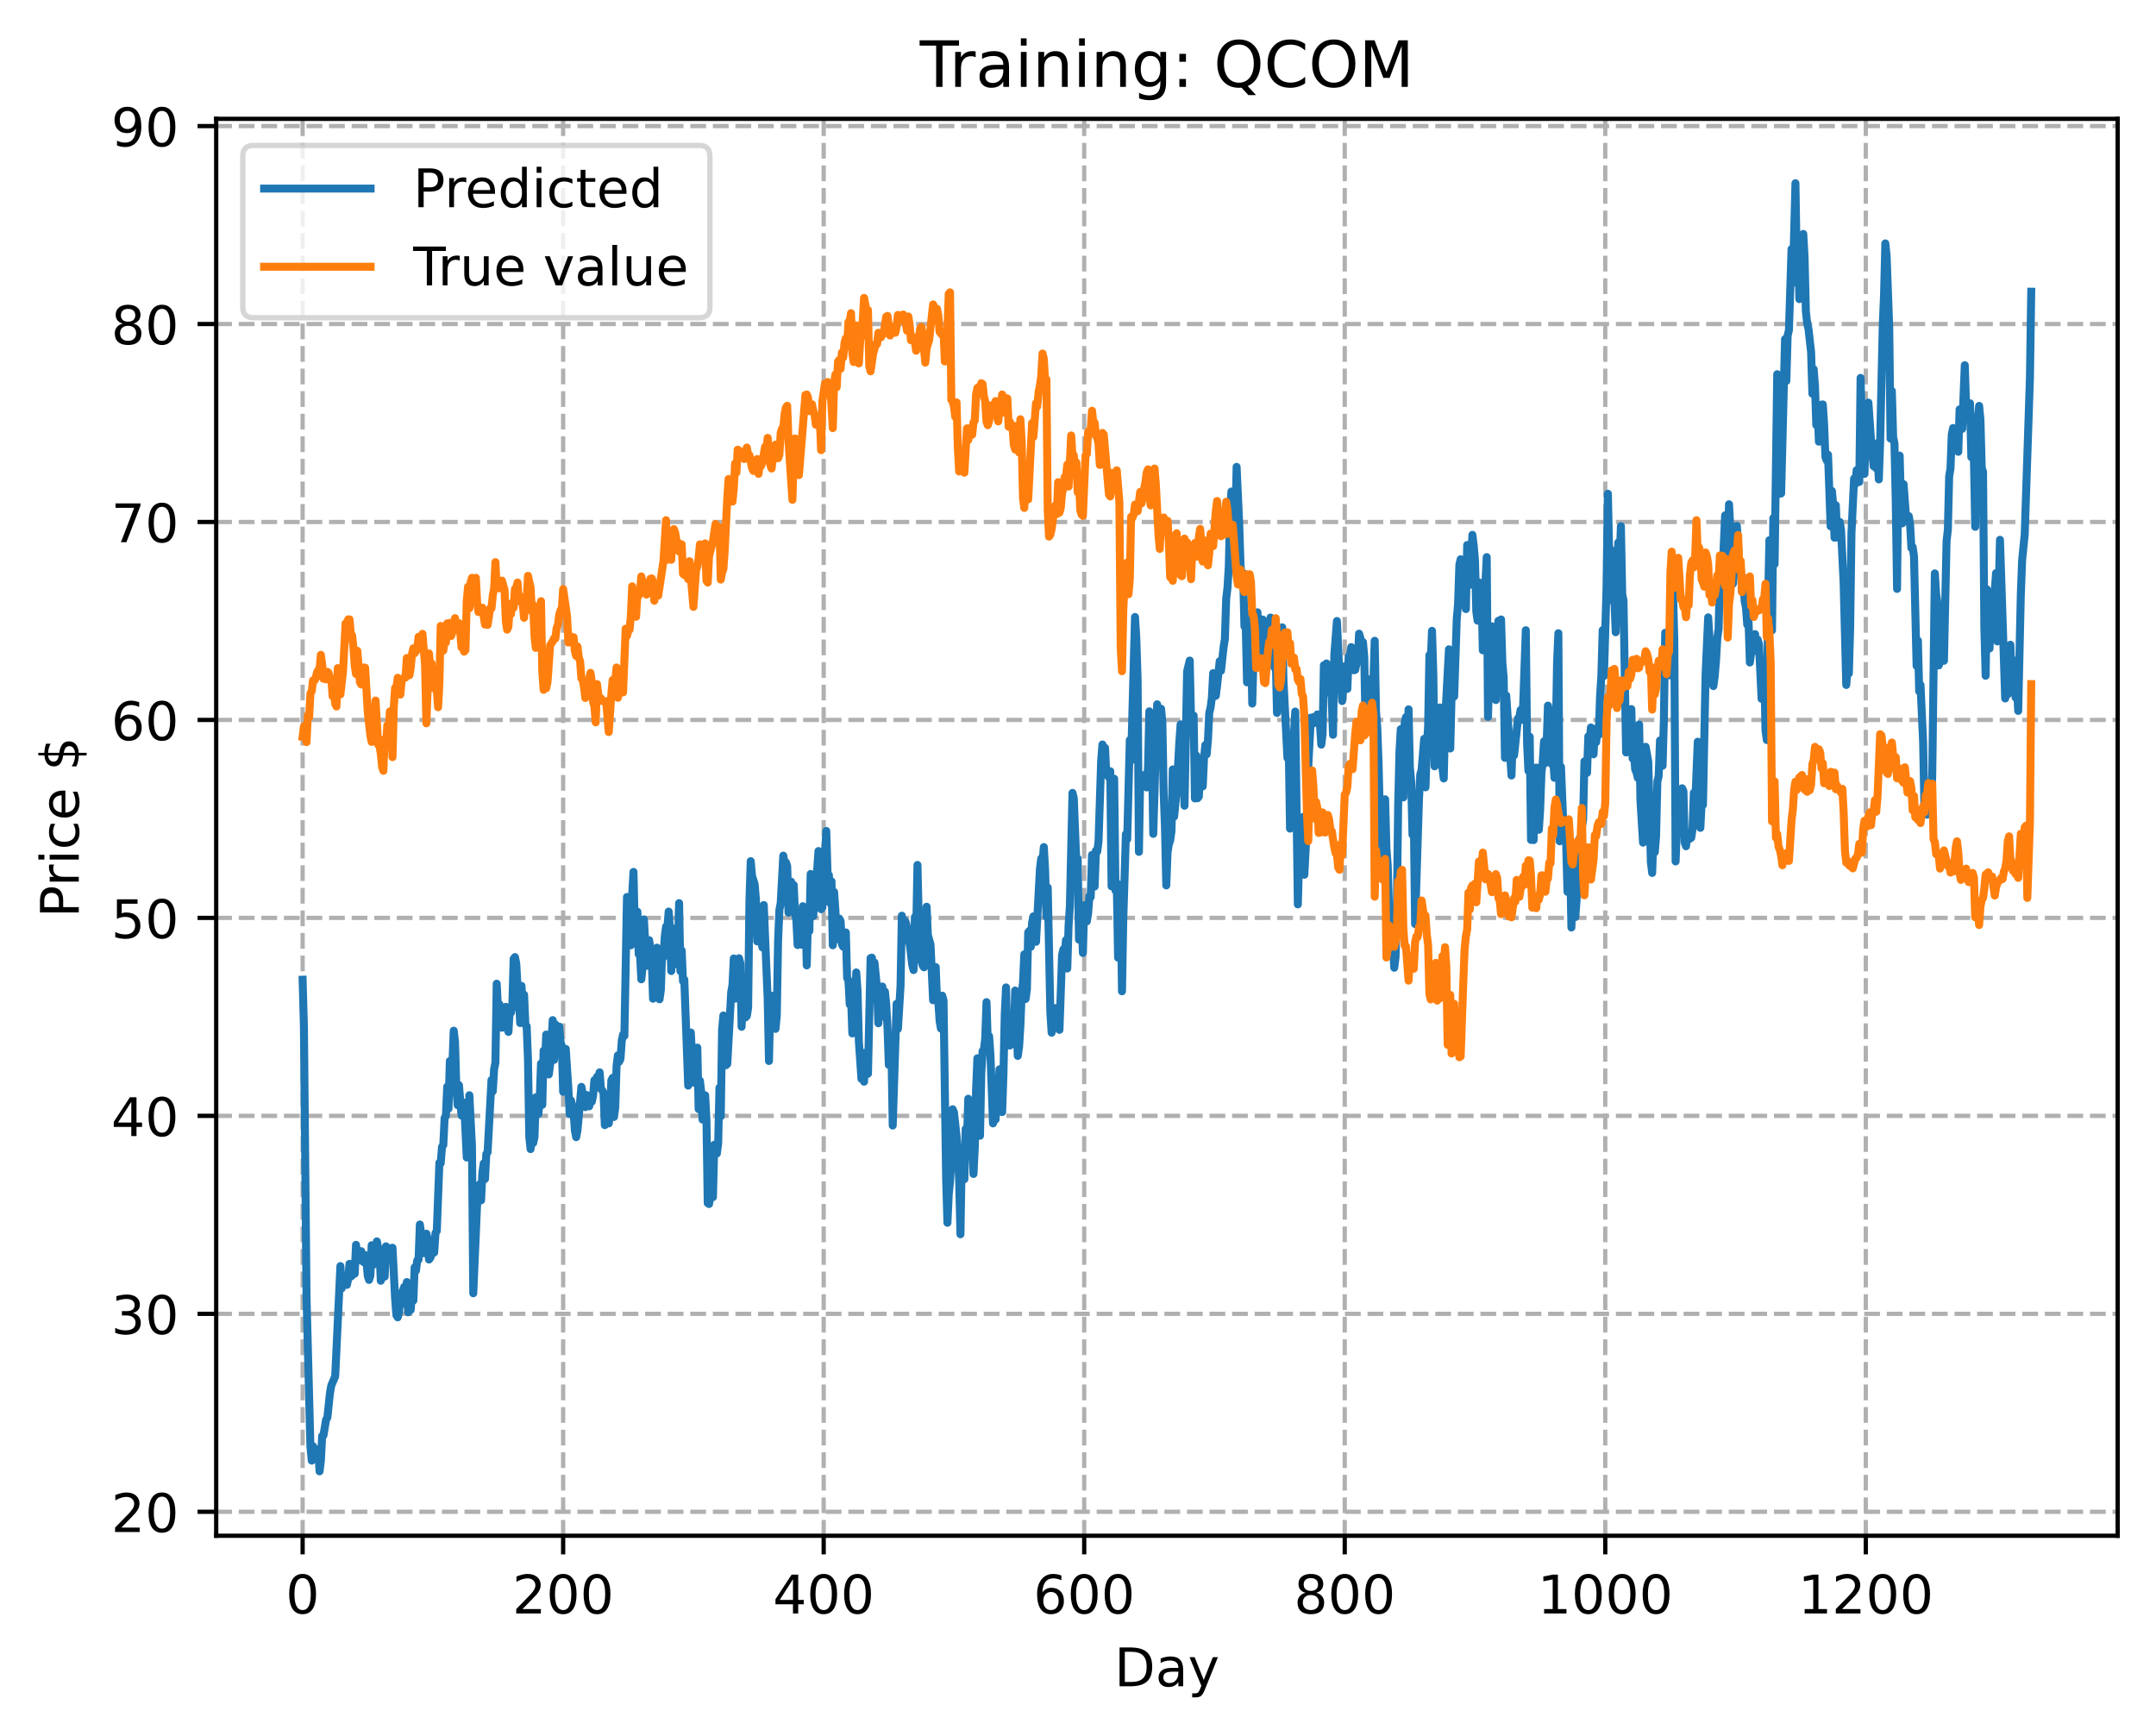 <?xml version="1.0" encoding="utf-8" standalone="no"?>
<!DOCTYPE svg PUBLIC "-//W3C//DTD SVG 1.1//EN"
  "http://www.w3.org/Graphics/SVG/1.1/DTD/svg11.dtd">
<!-- Created with matplotlib (https://matplotlib.org/) -->
<svg height="325.986pt" version="1.1" viewBox="0 0 404.923 325.986" width="404.923pt" xmlns="http://www.w3.org/2000/svg" xmlns:xlink="http://www.w3.org/1999/xlink">
 <defs>
  <style type="text/css">
*{stroke-linecap:butt;stroke-linejoin:round;}
  </style>
 </defs>
 <g id="figure_1">
  <g id="patch_1">
   <path d="M 0 325.986 
L 404.923 325.986 
L 404.923 0 
L 0 0 
z
" style="fill:#ffffff;"/>
  </g>
  <g id="axes_1">
   <g id="patch_2">
    <path d="M 40.603 288.43 
L 397.723 288.43 
L 397.723 22.318 
L 40.603 22.318 
z
" style="fill:#ffffff;"/>
   </g>
   <g id="matplotlib.axis_1">
    <g id="xtick_1">
     <g id="line2d_1">
      <path clip-path="url(#p95d18cc9d0)" d="M 56.836 288.43 
L 56.836 22.318 
" style="fill:none;stroke:#b0b0b0;stroke-dasharray:2.96,1.28;stroke-dashoffset:0;stroke-width:0.8;"/>
     </g>
     <g id="line2d_2">
      <defs>
       <path d="M 0 0 
L 0 3.5 
" id="m5e944d5357" style="stroke:#000000;stroke-width:0.8;"/>
      </defs>
      <g>
       <use style="stroke:#000000;stroke-width:0.8;" x="56.836" xlink:href="#m5e944d5357" y="288.43"/>
      </g>
     </g>
     <g id="text_1">
      <!-- 0 -->
      <defs>
       <path d="M 31.781 66.406 
Q 24.172 66.406 20.328 58.906 
Q 16.5 51.422 16.5 36.375 
Q 16.5 21.391 20.328 13.891 
Q 24.172 6.391 31.781 6.391 
Q 39.453 6.391 43.281 13.891 
Q 47.125 21.391 47.125 36.375 
Q 47.125 51.422 43.281 58.906 
Q 39.453 66.406 31.781 66.406 
z
M 31.781 74.219 
Q 44.047 74.219 50.516 64.516 
Q 56.984 54.828 56.984 36.375 
Q 56.984 17.969 50.516 8.266 
Q 44.047 -1.422 31.781 -1.422 
Q 19.531 -1.422 13.062 8.266 
Q 6.594 17.969 6.594 36.375 
Q 6.594 54.828 13.062 64.516 
Q 19.531 74.219 31.781 74.219 
z
" id="DejaVuSans-48"/>
      </defs>
      <g transform="translate(53.655 303.029)scale(0.1 -0.1)">
       <use xlink:href="#DejaVuSans-48"/>
      </g>
     </g>
    </g>
    <g id="xtick_2">
     <g id="line2d_3">
      <path clip-path="url(#p95d18cc9d0)" d="M 105.766 288.43 
L 105.766 22.318 
" style="fill:none;stroke:#b0b0b0;stroke-dasharray:2.96,1.28;stroke-dashoffset:0;stroke-width:0.8;"/>
     </g>
     <g id="line2d_4">
      <g>
       <use style="stroke:#000000;stroke-width:0.8;" x="105.766" xlink:href="#m5e944d5357" y="288.43"/>
      </g>
     </g>
     <g id="text_2">
      <!-- 200 -->
      <defs>
       <path d="M 19.188 8.297 
L 53.609 8.297 
L 53.609 0 
L 7.328 0 
L 7.328 8.297 
Q 12.938 14.109 22.625 23.891 
Q 32.328 33.688 34.812 36.531 
Q 39.547 41.844 41.422 45.531 
Q 43.312 49.219 43.312 52.781 
Q 43.312 58.594 39.234 62.25 
Q 35.156 65.922 28.609 65.922 
Q 23.969 65.922 18.812 64.312 
Q 13.672 62.703 7.812 59.422 
L 7.812 69.391 
Q 13.766 71.781 18.938 73 
Q 24.125 74.219 28.422 74.219 
Q 39.75 74.219 46.484 68.547 
Q 53.219 62.891 53.219 53.422 
Q 53.219 48.922 51.531 44.891 
Q 49.859 40.875 45.406 35.406 
Q 44.188 33.984 37.641 27.219 
Q 31.109 20.453 19.188 8.297 
z
" id="DejaVuSans-50"/>
      </defs>
      <g transform="translate(96.223 303.029)scale(0.1 -0.1)">
       <use xlink:href="#DejaVuSans-50"/>
       <use x="63.623" xlink:href="#DejaVuSans-48"/>
       <use x="127.246" xlink:href="#DejaVuSans-48"/>
      </g>
     </g>
    </g>
    <g id="xtick_3">
     <g id="line2d_5">
      <path clip-path="url(#p95d18cc9d0)" d="M 154.697 288.43 
L 154.697 22.318 
" style="fill:none;stroke:#b0b0b0;stroke-dasharray:2.96,1.28;stroke-dashoffset:0;stroke-width:0.8;"/>
     </g>
     <g id="line2d_6">
      <g>
       <use style="stroke:#000000;stroke-width:0.8;" x="154.697" xlink:href="#m5e944d5357" y="288.43"/>
      </g>
     </g>
     <g id="text_3">
      <!-- 400 -->
      <defs>
       <path d="M 37.797 64.312 
L 12.891 25.391 
L 37.797 25.391 
z
M 35.203 72.906 
L 47.609 72.906 
L 47.609 25.391 
L 58.016 25.391 
L 58.016 17.188 
L 47.609 17.188 
L 47.609 0 
L 37.797 0 
L 37.797 17.188 
L 4.891 17.188 
L 4.891 26.703 
z
" id="DejaVuSans-52"/>
      </defs>
      <g transform="translate(145.153 303.029)scale(0.1 -0.1)">
       <use xlink:href="#DejaVuSans-52"/>
       <use x="63.623" xlink:href="#DejaVuSans-48"/>
       <use x="127.246" xlink:href="#DejaVuSans-48"/>
      </g>
     </g>
    </g>
    <g id="xtick_4">
     <g id="line2d_7">
      <path clip-path="url(#p95d18cc9d0)" d="M 203.628 288.43 
L 203.628 22.318 
" style="fill:none;stroke:#b0b0b0;stroke-dasharray:2.96,1.28;stroke-dashoffset:0;stroke-width:0.8;"/>
     </g>
     <g id="line2d_8">
      <g>
       <use style="stroke:#000000;stroke-width:0.8;" x="203.628" xlink:href="#m5e944d5357" y="288.43"/>
      </g>
     </g>
     <g id="text_4">
      <!-- 600 -->
      <defs>
       <path d="M 33.016 40.375 
Q 26.375 40.375 22.484 35.828 
Q 18.609 31.297 18.609 23.391 
Q 18.609 15.531 22.484 10.953 
Q 26.375 6.391 33.016 6.391 
Q 39.656 6.391 43.531 10.953 
Q 47.406 15.531 47.406 23.391 
Q 47.406 31.297 43.531 35.828 
Q 39.656 40.375 33.016 40.375 
z
M 52.594 71.297 
L 52.594 62.312 
Q 48.875 64.062 45.094 64.984 
Q 41.312 65.922 37.594 65.922 
Q 27.828 65.922 22.672 59.328 
Q 17.531 52.734 16.797 39.406 
Q 19.672 43.656 24.016 45.922 
Q 28.375 48.188 33.594 48.188 
Q 44.578 48.188 50.953 41.516 
Q 57.328 34.859 57.328 23.391 
Q 57.328 12.156 50.688 5.359 
Q 44.047 -1.422 33.016 -1.422 
Q 20.359 -1.422 13.672 8.266 
Q 6.984 17.969 6.984 36.375 
Q 6.984 53.656 15.188 63.938 
Q 23.391 74.219 37.203 74.219 
Q 40.922 74.219 44.703 73.484 
Q 48.484 72.75 52.594 71.297 
z
" id="DejaVuSans-54"/>
      </defs>
      <g transform="translate(194.084 303.029)scale(0.1 -0.1)">
       <use xlink:href="#DejaVuSans-54"/>
       <use x="63.623" xlink:href="#DejaVuSans-48"/>
       <use x="127.246" xlink:href="#DejaVuSans-48"/>
      </g>
     </g>
    </g>
    <g id="xtick_5">
     <g id="line2d_9">
      <path clip-path="url(#p95d18cc9d0)" d="M 252.558 288.43 
L 252.558 22.318 
" style="fill:none;stroke:#b0b0b0;stroke-dasharray:2.96,1.28;stroke-dashoffset:0;stroke-width:0.8;"/>
     </g>
     <g id="line2d_10">
      <g>
       <use style="stroke:#000000;stroke-width:0.8;" x="252.558" xlink:href="#m5e944d5357" y="288.43"/>
      </g>
     </g>
     <g id="text_5">
      <!-- 800 -->
      <defs>
       <path d="M 31.781 34.625 
Q 24.75 34.625 20.719 30.859 
Q 16.703 27.094 16.703 20.516 
Q 16.703 13.922 20.719 10.156 
Q 24.75 6.391 31.781 6.391 
Q 38.812 6.391 42.859 10.172 
Q 46.922 13.969 46.922 20.516 
Q 46.922 27.094 42.891 30.859 
Q 38.875 34.625 31.781 34.625 
z
M 21.922 38.812 
Q 15.578 40.375 12.031 44.719 
Q 8.5 49.078 8.5 55.328 
Q 8.5 64.062 14.719 69.141 
Q 20.953 74.219 31.781 74.219 
Q 42.672 74.219 48.875 69.141 
Q 55.078 64.062 55.078 55.328 
Q 55.078 49.078 51.531 44.719 
Q 48 40.375 41.703 38.812 
Q 48.828 37.156 52.797 32.312 
Q 56.781 27.484 56.781 20.516 
Q 56.781 9.906 50.312 4.234 
Q 43.844 -1.422 31.781 -1.422 
Q 19.734 -1.422 13.25 4.234 
Q 6.781 9.906 6.781 20.516 
Q 6.781 27.484 10.781 32.312 
Q 14.797 37.156 21.922 38.812 
z
M 18.312 54.391 
Q 18.312 48.734 21.844 45.562 
Q 25.391 42.391 31.781 42.391 
Q 38.141 42.391 41.719 45.562 
Q 45.312 48.734 45.312 54.391 
Q 45.312 60.062 41.719 63.234 
Q 38.141 66.406 31.781 66.406 
Q 25.391 66.406 21.844 63.234 
Q 18.312 60.062 18.312 54.391 
z
" id="DejaVuSans-56"/>
      </defs>
      <g transform="translate(243.015 303.029)scale(0.1 -0.1)">
       <use xlink:href="#DejaVuSans-56"/>
       <use x="63.623" xlink:href="#DejaVuSans-48"/>
       <use x="127.246" xlink:href="#DejaVuSans-48"/>
      </g>
     </g>
    </g>
    <g id="xtick_6">
     <g id="line2d_11">
      <path clip-path="url(#p95d18cc9d0)" d="M 301.489 288.43 
L 301.489 22.318 
" style="fill:none;stroke:#b0b0b0;stroke-dasharray:2.96,1.28;stroke-dashoffset:0;stroke-width:0.8;"/>
     </g>
     <g id="line2d_12">
      <g>
       <use style="stroke:#000000;stroke-width:0.8;" x="301.489" xlink:href="#m5e944d5357" y="288.43"/>
      </g>
     </g>
     <g id="text_6">
      <!-- 1000 -->
      <defs>
       <path d="M 12.406 8.297 
L 28.516 8.297 
L 28.516 63.922 
L 10.984 60.406 
L 10.984 69.391 
L 28.422 72.906 
L 38.281 72.906 
L 38.281 8.297 
L 54.391 8.297 
L 54.391 0 
L 12.406 0 
z
" id="DejaVuSans-49"/>
      </defs>
      <g transform="translate(288.764 303.029)scale(0.1 -0.1)">
       <use xlink:href="#DejaVuSans-49"/>
       <use x="63.623" xlink:href="#DejaVuSans-48"/>
       <use x="127.246" xlink:href="#DejaVuSans-48"/>
       <use x="190.869" xlink:href="#DejaVuSans-48"/>
      </g>
     </g>
    </g>
    <g id="xtick_7">
     <g id="line2d_13">
      <path clip-path="url(#p95d18cc9d0)" d="M 350.419 288.43 
L 350.419 22.318 
" style="fill:none;stroke:#b0b0b0;stroke-dasharray:2.96,1.28;stroke-dashoffset:0;stroke-width:0.8;"/>
     </g>
     <g id="line2d_14">
      <g>
       <use style="stroke:#000000;stroke-width:0.8;" x="350.419" xlink:href="#m5e944d5357" y="288.43"/>
      </g>
     </g>
     <g id="text_7">
      <!-- 1200 -->
      <g transform="translate(337.694 303.029)scale(0.1 -0.1)">
       <use xlink:href="#DejaVuSans-49"/>
       <use x="63.623" xlink:href="#DejaVuSans-50"/>
       <use x="127.246" xlink:href="#DejaVuSans-48"/>
       <use x="190.869" xlink:href="#DejaVuSans-48"/>
      </g>
     </g>
    </g>
    <g id="text_8">
     <!-- Day -->
     <defs>
      <path d="M 19.672 64.797 
L 19.672 8.109 
L 31.594 8.109 
Q 46.688 8.109 53.688 14.938 
Q 60.688 21.781 60.688 36.531 
Q 60.688 51.172 53.688 57.984 
Q 46.688 64.797 31.594 64.797 
z
M 9.812 72.906 
L 30.078 72.906 
Q 51.266 72.906 61.172 64.094 
Q 71.094 55.281 71.094 36.531 
Q 71.094 17.672 61.125 8.828 
Q 51.172 0 30.078 0 
L 9.812 0 
z
" id="DejaVuSans-68"/>
      <path d="M 34.281 27.484 
Q 23.391 27.484 19.188 25 
Q 14.984 22.516 14.984 16.5 
Q 14.984 11.719 18.141 8.906 
Q 21.297 6.109 26.703 6.109 
Q 34.188 6.109 38.703 11.406 
Q 43.219 16.703 43.219 25.484 
L 43.219 27.484 
z
M 52.203 31.203 
L 52.203 0 
L 43.219 0 
L 43.219 8.297 
Q 40.141 3.328 35.547 0.953 
Q 30.953 -1.422 24.312 -1.422 
Q 15.922 -1.422 10.953 3.297 
Q 6 8.016 6 15.922 
Q 6 25.141 12.172 29.828 
Q 18.359 34.516 30.609 34.516 
L 43.219 34.516 
L 43.219 35.406 
Q 43.219 41.609 39.141 45 
Q 35.062 48.391 27.688 48.391 
Q 23 48.391 18.547 47.266 
Q 14.109 46.141 10.016 43.891 
L 10.016 52.203 
Q 14.938 54.109 19.578 55.047 
Q 24.219 56 28.609 56 
Q 40.484 56 46.344 49.844 
Q 52.203 43.703 52.203 31.203 
z
" id="DejaVuSans-97"/>
      <path d="M 32.172 -5.078 
Q 28.375 -14.844 24.75 -17.812 
Q 21.141 -20.797 15.094 -20.797 
L 7.906 -20.797 
L 7.906 -13.281 
L 13.188 -13.281 
Q 16.891 -13.281 18.938 -11.516 
Q 21 -9.766 23.484 -3.219 
L 25.094 0.875 
L 2.984 54.688 
L 12.5 54.688 
L 29.594 11.922 
L 46.688 54.688 
L 56.203 54.688 
z
" id="DejaVuSans-121"/>
     </defs>
     <g transform="translate(209.29 316.707)scale(0.1 -0.1)">
      <use xlink:href="#DejaVuSans-68"/>
      <use x="77.002" xlink:href="#DejaVuSans-97"/>
      <use x="138.281" xlink:href="#DejaVuSans-121"/>
     </g>
    </g>
   </g>
   <g id="matplotlib.axis_2">
    <g id="ytick_1">
     <g id="line2d_15">
      <path clip-path="url(#p95d18cc9d0)" d="M 40.603 283.931 
L 397.723 283.931 
" style="fill:none;stroke:#b0b0b0;stroke-dasharray:2.96,1.28;stroke-dashoffset:0;stroke-width:0.8;"/>
     </g>
     <g id="line2d_16">
      <defs>
       <path d="M 0 0 
L -3.5 0 
" id="mac6f6d3d3e" style="stroke:#000000;stroke-width:0.8;"/>
      </defs>
      <g>
       <use style="stroke:#000000;stroke-width:0.8;" x="40.603" xlink:href="#mac6f6d3d3e" y="283.931"/>
      </g>
     </g>
     <g id="text_9">
      <!-- 20 -->
      <g transform="translate(20.878 287.73)scale(0.1 -0.1)">
       <use xlink:href="#DejaVuSans-50"/>
       <use x="63.623" xlink:href="#DejaVuSans-48"/>
      </g>
     </g>
    </g>
    <g id="ytick_2">
     <g id="line2d_17">
      <path clip-path="url(#p95d18cc9d0)" d="M 40.603 246.752 
L 397.723 246.752 
" style="fill:none;stroke:#b0b0b0;stroke-dasharray:2.96,1.28;stroke-dashoffset:0;stroke-width:0.8;"/>
     </g>
     <g id="line2d_18">
      <g>
       <use style="stroke:#000000;stroke-width:0.8;" x="40.603" xlink:href="#mac6f6d3d3e" y="246.752"/>
      </g>
     </g>
     <g id="text_10">
      <!-- 30 -->
      <defs>
       <path d="M 40.578 39.312 
Q 47.656 37.797 51.625 33 
Q 55.609 28.219 55.609 21.188 
Q 55.609 10.406 48.188 4.484 
Q 40.766 -1.422 27.094 -1.422 
Q 22.516 -1.422 17.656 -0.516 
Q 12.797 0.391 7.625 2.203 
L 7.625 11.719 
Q 11.719 9.328 16.594 8.109 
Q 21.484 6.891 26.812 6.891 
Q 36.078 6.891 40.938 10.547 
Q 45.797 14.203 45.797 21.188 
Q 45.797 27.641 41.281 31.266 
Q 36.766 34.906 28.719 34.906 
L 20.219 34.906 
L 20.219 43.016 
L 29.109 43.016 
Q 36.375 43.016 40.234 45.922 
Q 44.094 48.828 44.094 54.297 
Q 44.094 59.906 40.109 62.906 
Q 36.141 65.922 28.719 65.922 
Q 24.656 65.922 20.016 65.031 
Q 15.375 64.156 9.812 62.312 
L 9.812 71.094 
Q 15.438 72.656 20.344 73.438 
Q 25.25 74.219 29.594 74.219 
Q 40.828 74.219 47.359 69.109 
Q 53.906 64.016 53.906 55.328 
Q 53.906 49.266 50.438 45.094 
Q 46.969 40.922 40.578 39.312 
z
" id="DejaVuSans-51"/>
      </defs>
      <g transform="translate(20.878 250.551)scale(0.1 -0.1)">
       <use xlink:href="#DejaVuSans-51"/>
       <use x="63.623" xlink:href="#DejaVuSans-48"/>
      </g>
     </g>
    </g>
    <g id="ytick_3">
     <g id="line2d_19">
      <path clip-path="url(#p95d18cc9d0)" d="M 40.603 209.572 
L 397.723 209.572 
" style="fill:none;stroke:#b0b0b0;stroke-dasharray:2.96,1.28;stroke-dashoffset:0;stroke-width:0.8;"/>
     </g>
     <g id="line2d_20">
      <g>
       <use style="stroke:#000000;stroke-width:0.8;" x="40.603" xlink:href="#mac6f6d3d3e" y="209.572"/>
      </g>
     </g>
     <g id="text_11">
      <!-- 40 -->
      <g transform="translate(20.878 213.372)scale(0.1 -0.1)">
       <use xlink:href="#DejaVuSans-52"/>
       <use x="63.623" xlink:href="#DejaVuSans-48"/>
      </g>
     </g>
    </g>
    <g id="ytick_4">
     <g id="line2d_21">
      <path clip-path="url(#p95d18cc9d0)" d="M 40.603 172.393 
L 397.723 172.393 
" style="fill:none;stroke:#b0b0b0;stroke-dasharray:2.96,1.28;stroke-dashoffset:0;stroke-width:0.8;"/>
     </g>
     <g id="line2d_22">
      <g>
       <use style="stroke:#000000;stroke-width:0.8;" x="40.603" xlink:href="#mac6f6d3d3e" y="172.393"/>
      </g>
     </g>
     <g id="text_12">
      <!-- 50 -->
      <defs>
       <path d="M 10.797 72.906 
L 49.516 72.906 
L 49.516 64.594 
L 19.828 64.594 
L 19.828 46.734 
Q 21.969 47.469 24.109 47.828 
Q 26.266 48.188 28.422 48.188 
Q 40.625 48.188 47.75 41.5 
Q 54.891 34.812 54.891 23.391 
Q 54.891 11.625 47.562 5.094 
Q 40.234 -1.422 26.906 -1.422 
Q 22.312 -1.422 17.547 -0.641 
Q 12.797 0.141 7.719 1.703 
L 7.719 11.625 
Q 12.109 9.234 16.797 8.062 
Q 21.484 6.891 26.703 6.891 
Q 35.156 6.891 40.078 11.328 
Q 45.016 15.766 45.016 23.391 
Q 45.016 31 40.078 35.438 
Q 35.156 39.891 26.703 39.891 
Q 22.75 39.891 18.812 39.016 
Q 14.891 38.141 10.797 36.281 
z
" id="DejaVuSans-53"/>
      </defs>
      <g transform="translate(20.878 176.192)scale(0.1 -0.1)">
       <use xlink:href="#DejaVuSans-53"/>
       <use x="63.623" xlink:href="#DejaVuSans-48"/>
      </g>
     </g>
    </g>
    <g id="ytick_5">
     <g id="line2d_23">
      <path clip-path="url(#p95d18cc9d0)" d="M 40.603 135.214 
L 397.723 135.214 
" style="fill:none;stroke:#b0b0b0;stroke-dasharray:2.96,1.28;stroke-dashoffset:0;stroke-width:0.8;"/>
     </g>
     <g id="line2d_24">
      <g>
       <use style="stroke:#000000;stroke-width:0.8;" x="40.603" xlink:href="#mac6f6d3d3e" y="135.214"/>
      </g>
     </g>
     <g id="text_13">
      <!-- 60 -->
      <g transform="translate(20.878 139.013)scale(0.1 -0.1)">
       <use xlink:href="#DejaVuSans-54"/>
       <use x="63.623" xlink:href="#DejaVuSans-48"/>
      </g>
     </g>
    </g>
    <g id="ytick_6">
     <g id="line2d_25">
      <path clip-path="url(#p95d18cc9d0)" d="M 40.603 98.035 
L 397.723 98.035 
" style="fill:none;stroke:#b0b0b0;stroke-dasharray:2.96,1.28;stroke-dashoffset:0;stroke-width:0.8;"/>
     </g>
     <g id="line2d_26">
      <g>
       <use style="stroke:#000000;stroke-width:0.8;" x="40.603" xlink:href="#mac6f6d3d3e" y="98.035"/>
      </g>
     </g>
     <g id="text_14">
      <!-- 70 -->
      <defs>
       <path d="M 8.203 72.906 
L 55.078 72.906 
L 55.078 68.703 
L 28.609 0 
L 18.312 0 
L 43.219 64.594 
L 8.203 64.594 
z
" id="DejaVuSans-55"/>
      </defs>
      <g transform="translate(20.878 101.834)scale(0.1 -0.1)">
       <use xlink:href="#DejaVuSans-55"/>
       <use x="63.623" xlink:href="#DejaVuSans-48"/>
      </g>
     </g>
    </g>
    <g id="ytick_7">
     <g id="line2d_27">
      <path clip-path="url(#p95d18cc9d0)" d="M 40.603 60.855 
L 397.723 60.855 
" style="fill:none;stroke:#b0b0b0;stroke-dasharray:2.96,1.28;stroke-dashoffset:0;stroke-width:0.8;"/>
     </g>
     <g id="line2d_28">
      <g>
       <use style="stroke:#000000;stroke-width:0.8;" x="40.603" xlink:href="#mac6f6d3d3e" y="60.855"/>
      </g>
     </g>
     <g id="text_15">
      <!-- 80 -->
      <g transform="translate(20.878 64.655)scale(0.1 -0.1)">
       <use xlink:href="#DejaVuSans-56"/>
       <use x="63.623" xlink:href="#DejaVuSans-48"/>
      </g>
     </g>
    </g>
    <g id="ytick_8">
     <g id="line2d_29">
      <path clip-path="url(#p95d18cc9d0)" d="M 40.603 23.676 
L 397.723 23.676 
" style="fill:none;stroke:#b0b0b0;stroke-dasharray:2.96,1.28;stroke-dashoffset:0;stroke-width:0.8;"/>
     </g>
     <g id="line2d_30">
      <g>
       <use style="stroke:#000000;stroke-width:0.8;" x="40.603" xlink:href="#mac6f6d3d3e" y="23.676"/>
      </g>
     </g>
     <g id="text_16">
      <!-- 90 -->
      <defs>
       <path d="M 10.984 1.516 
L 10.984 10.5 
Q 14.703 8.734 18.5 7.812 
Q 22.312 6.891 25.984 6.891 
Q 35.75 6.891 40.891 13.453 
Q 46.047 20.016 46.781 33.406 
Q 43.953 29.203 39.594 26.953 
Q 35.25 24.703 29.984 24.703 
Q 19.047 24.703 12.672 31.312 
Q 6.297 37.938 6.297 49.422 
Q 6.297 60.641 12.938 67.422 
Q 19.578 74.219 30.609 74.219 
Q 43.266 74.219 49.922 64.516 
Q 56.594 54.828 56.594 36.375 
Q 56.594 19.141 48.406 8.859 
Q 40.234 -1.422 26.422 -1.422 
Q 22.703 -1.422 18.891 -0.688 
Q 15.094 0.047 10.984 1.516 
z
M 30.609 32.422 
Q 37.25 32.422 41.125 36.953 
Q 45.016 41.5 45.016 49.422 
Q 45.016 57.281 41.125 61.844 
Q 37.25 66.406 30.609 66.406 
Q 23.969 66.406 20.094 61.844 
Q 16.219 57.281 16.219 49.422 
Q 16.219 41.5 20.094 36.953 
Q 23.969 32.422 30.609 32.422 
z
" id="DejaVuSans-57"/>
      </defs>
      <g transform="translate(20.878 27.475)scale(0.1 -0.1)">
       <use xlink:href="#DejaVuSans-57"/>
       <use x="63.623" xlink:href="#DejaVuSans-48"/>
      </g>
     </g>
    </g>
    <g id="text_17">
     <!-- Price $ -->
     <defs>
      <path d="M 19.672 64.797 
L 19.672 37.406 
L 32.078 37.406 
Q 38.969 37.406 42.719 40.969 
Q 46.484 44.531 46.484 51.125 
Q 46.484 57.672 42.719 61.234 
Q 38.969 64.797 32.078 64.797 
z
M 9.812 72.906 
L 32.078 72.906 
Q 44.344 72.906 50.609 67.359 
Q 56.891 61.812 56.891 51.125 
Q 56.891 40.328 50.609 34.812 
Q 44.344 29.297 32.078 29.297 
L 19.672 29.297 
L 19.672 0 
L 9.812 0 
z
" id="DejaVuSans-80"/>
      <path d="M 41.109 46.297 
Q 39.594 47.172 37.812 47.578 
Q 36.031 48 33.891 48 
Q 26.266 48 22.188 43.047 
Q 18.109 38.094 18.109 28.812 
L 18.109 0 
L 9.078 0 
L 9.078 54.688 
L 18.109 54.688 
L 18.109 46.188 
Q 20.953 51.172 25.484 53.578 
Q 30.031 56 36.531 56 
Q 37.453 56 38.578 55.875 
Q 39.703 55.766 41.062 55.516 
z
" id="DejaVuSans-114"/>
      <path d="M 9.422 54.688 
L 18.406 54.688 
L 18.406 0 
L 9.422 0 
z
M 9.422 75.984 
L 18.406 75.984 
L 18.406 64.594 
L 9.422 64.594 
z
" id="DejaVuSans-105"/>
      <path d="M 48.781 52.594 
L 48.781 44.188 
Q 44.969 46.297 41.141 47.344 
Q 37.312 48.391 33.406 48.391 
Q 24.656 48.391 19.812 42.844 
Q 14.984 37.312 14.984 27.297 
Q 14.984 17.281 19.812 11.734 
Q 24.656 6.203 33.406 6.203 
Q 37.312 6.203 41.141 7.25 
Q 44.969 8.297 48.781 10.406 
L 48.781 2.094 
Q 45.016 0.344 40.984 -0.531 
Q 36.969 -1.422 32.422 -1.422 
Q 20.062 -1.422 12.781 6.344 
Q 5.516 14.109 5.516 27.297 
Q 5.516 40.672 12.859 48.328 
Q 20.219 56 33.016 56 
Q 37.156 56 41.109 55.141 
Q 45.062 54.297 48.781 52.594 
z
" id="DejaVuSans-99"/>
      <path d="M 56.203 29.594 
L 56.203 25.203 
L 14.891 25.203 
Q 15.484 15.922 20.484 11.062 
Q 25.484 6.203 34.422 6.203 
Q 39.594 6.203 44.453 7.469 
Q 49.312 8.734 54.109 11.281 
L 54.109 2.781 
Q 49.266 0.734 44.188 -0.344 
Q 39.109 -1.422 33.891 -1.422 
Q 20.797 -1.422 13.156 6.188 
Q 5.516 13.812 5.516 26.812 
Q 5.516 40.234 12.766 48.109 
Q 20.016 56 32.328 56 
Q 43.359 56 49.781 48.891 
Q 56.203 41.797 56.203 29.594 
z
M 47.219 32.234 
Q 47.125 39.594 43.094 43.984 
Q 39.062 48.391 32.422 48.391 
Q 24.906 48.391 20.391 44.141 
Q 15.875 39.891 15.188 32.172 
z
" id="DejaVuSans-101"/>
      <path id="DejaVuSans-32"/>
      <path d="M 33.797 -14.703 
L 28.906 -14.703 
L 28.859 0 
Q 23.734 0.094 18.609 1.188 
Q 13.484 2.297 8.297 4.5 
L 8.297 13.281 
Q 13.281 10.156 18.375 8.562 
Q 23.484 6.984 28.906 6.938 
L 28.906 29.203 
Q 18.109 30.953 13.203 35.156 
Q 8.297 39.359 8.297 46.688 
Q 8.297 54.641 13.625 59.219 
Q 18.953 63.812 28.906 64.5 
L 28.906 75.984 
L 33.797 75.984 
L 33.797 64.656 
Q 38.328 64.453 42.578 63.688 
Q 46.828 62.938 50.875 61.625 
L 50.875 53.078 
Q 46.828 55.125 42.547 56.25 
Q 38.281 57.375 33.797 57.562 
L 33.797 36.719 
Q 44.875 35.016 50.094 30.609 
Q 55.328 26.219 55.328 18.609 
Q 55.328 10.359 49.781 5.594 
Q 44.234 0.828 33.797 0.094 
z
M 28.906 37.594 
L 28.906 57.625 
Q 23.25 56.984 20.266 54.391 
Q 17.281 51.812 17.281 47.516 
Q 17.281 43.312 20.031 40.969 
Q 22.797 38.625 28.906 37.594 
z
M 33.797 28.219 
L 33.797 7.078 
Q 39.984 7.906 43.141 10.594 
Q 46.297 13.281 46.297 17.672 
Q 46.297 21.969 43.281 24.5 
Q 40.281 27.047 33.797 28.219 
z
" id="DejaVuSans-36"/>
     </defs>
     <g transform="translate(14.798 172.342)rotate(-90)scale(0.1 -0.1)">
      <use xlink:href="#DejaVuSans-80"/>
      <use x="58.553" xlink:href="#DejaVuSans-114"/>
      <use x="99.666" xlink:href="#DejaVuSans-105"/>
      <use x="127.449" xlink:href="#DejaVuSans-99"/>
      <use x="182.43" xlink:href="#DejaVuSans-101"/>
      <use x="243.953" xlink:href="#DejaVuSans-32"/>
      <use x="275.74" xlink:href="#DejaVuSans-36"/>
     </g>
    </g>
   </g>
   <g id="line2d_31">
    <path clip-path="url(#p95d18cc9d0)" d="M 56.836 184.008 
L 57.081 192.921 
L 57.57 243.602 
L 58.304 271.755 
L 58.548 274.321 
L 58.793 271.613 
L 59.038 273.717 
L 59.282 272.992 
L 59.772 272.194 
L 60.016 276.334 
L 60.261 274.39 
L 60.506 269.691 
L 60.75 269.585 
L 61.24 266.628 
L 61.484 266.237 
L 61.974 261.623 
L 62.218 260.226 
L 62.952 258.499 
L 63.931 237.791 
L 64.175 241.978 
L 64.42 239.765 
L 64.909 241.217 
L 65.154 241.32 
L 65.399 240.176 
L 65.643 237.364 
L 65.888 239.766 
L 66.133 239.567 
L 66.377 239.112 
L 66.622 239.211 
L 66.867 233.798 
L 67.111 236.091 
L 67.356 236.662 
L 67.601 235.04 
L 67.845 234.984 
L 68.09 236.89 
L 68.335 237.059 
L 68.579 235.714 
L 68.824 236.91 
L 69.069 239.624 
L 69.313 240.382 
L 69.558 239.586 
L 69.802 233.873 
L 70.047 237.587 
L 70.536 237.107 
L 70.781 233.15 
L 71.026 234.375 
L 71.27 235 
L 71.515 240.543 
L 72.004 239.218 
L 72.249 239.762 
L 72.494 234.075 
L 72.983 235.15 
L 73.228 235.542 
L 73.472 234.399 
L 73.717 234.344 
L 74.206 243.88 
L 74.451 247.01 
L 74.696 247.412 
L 74.94 246.51 
L 75.185 242.986 
L 75.429 244.95 
L 75.674 242.354 
L 75.919 241.694 
L 76.163 242.978 
L 76.408 240.785 
L 76.653 246.463 
L 76.897 244.695 
L 77.142 245.997 
L 77.387 242.021 
L 77.631 244.278 
L 77.876 238.027 
L 78.121 238.652 
L 78.365 236.724 
L 78.61 236.581 
L 78.855 229.974 
L 79.589 235.368 
L 79.833 233.985 
L 80.078 231.704 
L 80.323 232.666 
L 80.567 236.558 
L 80.812 236.26 
L 81.056 235.597 
L 81.301 234.123 
L 81.546 235.242 
L 81.79 231.579 
L 82.035 231.197 
L 82.524 218.373 
L 82.769 218.476 
L 83.014 215.405 
L 83.258 215.051 
L 83.503 209.977 
L 83.748 209.594 
L 83.992 204.089 
L 84.237 208.22 
L 84.482 199.277 
L 84.726 202.703 
L 84.971 199.835 
L 85.216 193.581 
L 85.46 195.746 
L 85.705 204.329 
L 85.95 207.571 
L 86.194 203.805 
L 86.684 209.517 
L 86.928 207.039 
L 87.173 207.172 
L 87.662 217.396 
L 88.151 205.703 
L 88.641 215.259 
L 88.885 242.889 
L 89.619 225.904 
L 89.864 225.322 
L 90.109 222.406 
L 90.353 225.448 
L 90.598 220.242 
L 90.843 218.511 
L 91.087 221.432 
L 91.332 216.736 
L 91.577 216.393 
L 92.311 202.838 
L 92.555 204.946 
L 92.8 200.792 
L 93.044 199.627 
L 93.289 184.752 
L 93.534 189.615 
L 93.778 188.595 
L 94.023 189.166 
L 94.268 193.019 
L 94.512 189.854 
L 94.757 189.717 
L 95.002 189.105 
L 95.246 192.883 
L 95.491 193.808 
L 95.736 189.594 
L 95.98 190.173 
L 96.225 188.661 
L 96.47 180.078 
L 96.714 179.758 
L 96.959 180.959 
L 97.204 185.408 
L 97.448 186.791 
L 97.693 192.14 
L 97.938 185.151 
L 98.182 189.192 
L 98.427 186.819 
L 98.672 192.456 
L 98.916 192.737 
L 99.161 198.93 
L 99.405 213.493 
L 99.65 215.816 
L 99.895 213.34 
L 100.139 214.669 
L 100.384 213.537 
L 100.629 206.092 
L 100.873 208.426 
L 101.118 209.244 
L 101.363 206.489 
L 101.607 199.748 
L 101.852 207.498 
L 102.097 197.318 
L 102.341 200.014 
L 102.586 194.305 
L 102.831 194.813 
L 103.075 201.793 
L 103.32 199.917 
L 103.809 191.596 
L 104.054 199.061 
L 104.299 192.383 
L 104.543 193.215 
L 104.788 193.132 
L 105.032 192.816 
L 105.277 195.697 
L 105.522 196.539 
L 105.766 205.053 
L 106.011 197.139 
L 106.256 196.994 
L 106.745 204.479 
L 106.99 209.219 
L 107.234 206.667 
L 107.724 208.726 
L 107.968 212.331 
L 108.213 213.576 
L 108.458 212.28 
L 109.192 204.126 
L 109.926 207.928 
L 110.17 205.652 
L 110.415 207.44 
L 110.66 207.782 
L 110.904 206.028 
L 111.149 206.917 
L 111.393 205.744 
L 111.638 202.879 
L 111.883 203.8 
L 112.127 202.24 
L 112.372 202.287 
L 112.617 201.398 
L 112.861 204.497 
L 113.106 204.768 
L 113.351 205.271 
L 113.595 211.309 
L 113.84 207.871 
L 114.329 211.001 
L 114.574 209.295 
L 114.819 202.916 
L 115.063 202.434 
L 115.308 209.784 
L 115.553 207.977 
L 115.797 200.247 
L 116.042 198.219 
L 116.287 199.412 
L 116.531 198.869 
L 116.776 195.468 
L 117.02 194.297 
L 117.265 194.554 
L 117.754 168.464 
L 117.999 174.681 
L 118.244 174.634 
L 118.488 177.536 
L 118.733 167.976 
L 118.978 163.759 
L 119.222 174.484 
L 119.467 175.887 
L 119.712 171.233 
L 119.956 179.203 
L 120.201 179.197 
L 120.446 183.927 
L 120.69 181.596 
L 120.935 172.677 
L 121.424 181.389 
L 121.669 178.194 
L 121.914 176.575 
L 122.403 179.892 
L 122.648 187.573 
L 122.892 183.586 
L 123.137 186.397 
L 123.381 177.988 
L 123.626 180.573 
L 123.871 187.681 
L 124.115 185.927 
L 124.36 178.631 
L 124.605 179.775 
L 124.849 175.941 
L 125.094 174.03 
L 125.339 174.28 
L 125.583 171.209 
L 125.828 174.471 
L 126.073 182.371 
L 126.317 174.376 
L 126.562 174.909 
L 126.807 174.594 
L 127.051 181.093 
L 127.296 178.322 
L 127.541 169.621 
L 127.785 182.394 
L 128.03 178.525 
L 128.275 184.267 
L 128.519 183.983 
L 129.253 203.893 
L 129.498 194.793 
L 129.742 193.919 
L 130.232 203.308 
L 130.476 200.392 
L 130.721 203.49 
L 130.966 196.759 
L 131.21 208.301 
L 131.455 202.977 
L 131.7 205.084 
L 131.944 210.269 
L 132.189 209.312 
L 132.434 205.714 
L 132.678 210.324 
L 132.923 225.966 
L 133.168 226.13 
L 133.412 224.584 
L 133.657 224.495 
L 133.902 224.84 
L 134.146 215.001 
L 134.636 216.652 
L 134.88 214.739 
L 135.125 204.289 
L 135.369 209.676 
L 135.614 193.413 
L 135.859 190.719 
L 136.103 193.587 
L 136.348 200.054 
L 136.593 199.816 
L 137.327 186.35 
L 137.571 184.967 
L 137.816 180.013 
L 138.061 187.555 
L 138.305 183.329 
L 138.55 182.271 
L 138.795 179.972 
L 139.039 180.873 
L 139.284 192.845 
L 139.529 187.008 
L 139.773 187.441 
L 140.018 191.087 
L 140.263 190.811 
L 140.507 189.278 
L 140.752 169.314 
L 140.996 161.739 
L 141.241 164.529 
L 141.73 166.053 
L 141.975 168.961 
L 142.22 176.809 
L 142.464 174.032 
L 142.709 176.687 
L 142.954 176.779 
L 143.198 177.949 
L 143.443 169.974 
L 144.177 187.569 
L 144.422 199.272 
L 144.666 188.805 
L 144.911 186.998 
L 145.156 188.198 
L 145.4 191.798 
L 145.645 193.238 
L 145.89 190.774 
L 146.134 176.636 
L 146.379 170.883 
L 146.624 169.618 
L 147.113 160.698 
L 147.357 162.186 
L 147.602 161.956 
L 147.847 162.66 
L 148.091 171.406 
L 148.336 166.84 
L 148.581 165.59 
L 148.825 170.727 
L 149.07 166.222 
L 149.315 171.53 
L 149.559 172.72 
L 149.804 177.493 
L 150.049 172.982 
L 150.293 173.613 
L 150.538 177.417 
L 150.783 170.195 
L 151.027 174.346 
L 151.272 171.189 
L 151.517 181.315 
L 151.761 171.948 
L 152.006 174.88 
L 152.251 164.143 
L 152.495 165.732 
L 152.74 172.058 
L 152.984 167.784 
L 153.229 166.93 
L 153.718 159.839 
L 153.963 160.563 
L 154.208 170.758 
L 154.452 170.438 
L 154.697 163.573 
L 154.942 160.582 
L 155.186 156.062 
L 155.431 164.414 
L 155.676 164.363 
L 155.92 169.622 
L 156.165 165.519 
L 156.41 177.531 
L 156.654 167.526 
L 156.899 170.963 
L 157.144 176.412 
L 157.388 176.071 
L 157.633 172.53 
L 157.878 173.014 
L 158.122 177.354 
L 158.367 177.813 
L 158.856 175.129 
L 159.101 183.669 
L 159.345 184.136 
L 159.59 188.648 
L 159.835 187.166 
L 160.079 194.092 
L 160.324 189.165 
L 160.569 189.027 
L 160.813 182.634 
L 161.058 186.064 
L 161.303 195.568 
L 161.792 202.635 
L 162.037 198.338 
L 162.281 203.157 
L 162.526 197.703 
L 162.771 201.758 
L 163.015 201.662 
L 163.505 179.947 
L 163.749 179.86 
L 163.994 181.603 
L 164.239 180.782 
L 164.728 185.756 
L 164.972 192.189 
L 165.217 186.071 
L 165.462 190.991 
L 165.706 185.281 
L 165.951 187.622 
L 166.196 186.227 
L 166.44 188.59 
L 166.685 192.959 
L 166.93 200.003 
L 167.174 199.443 
L 167.419 196.82 
L 167.664 211.39 
L 168.398 188.526 
L 168.642 193.241 
L 169.132 185.189 
L 169.376 171.981 
L 169.621 175.992 
L 169.866 172.862 
L 170.11 173.217 
L 170.355 174.283 
L 170.6 176.87 
L 170.844 177.139 
L 171.333 181.234 
L 171.578 182.188 
L 171.823 172.243 
L 172.067 175.288 
L 172.312 162.453 
L 172.557 173.111 
L 172.801 178.52 
L 173.046 180.432 
L 173.291 181.346 
L 173.535 181.674 
L 174.025 170.294 
L 174.269 175.638 
L 174.759 177.362 
L 175.248 187.86 
L 175.493 182.307 
L 175.737 181.622 
L 175.982 187.722 
L 176.227 188.086 
L 176.471 191.777 
L 176.716 193.181 
L 176.96 186.995 
L 177.205 187.879 
L 177.694 221.343 
L 177.939 229.656 
L 178.184 224.342 
L 178.428 221.949 
L 178.673 217.627 
L 178.918 208.332 
L 179.162 208.887 
L 179.652 213.37 
L 179.896 216.358 
L 180.141 221.861 
L 180.386 231.814 
L 180.63 217.044 
L 180.875 220.21 
L 181.12 221.472 
L 181.364 212.034 
L 181.609 213.929 
L 181.854 206.359 
L 182.098 212.271 
L 182.343 207.763 
L 182.832 220.486 
L 183.077 215.447 
L 183.321 204.611 
L 183.566 198.756 
L 183.811 208.515 
L 184.055 213.308 
L 184.3 201.627 
L 184.545 197.391 
L 184.789 197.192 
L 185.034 195.038 
L 185.279 188.212 
L 185.523 196.031 
L 185.768 194.605 
L 186.013 198.029 
L 186.502 210.987 
L 186.747 206.21 
L 186.991 210.258 
L 187.236 203.991 
L 187.481 205.465 
L 187.725 200.824 
L 187.97 203.924 
L 188.215 208.865 
L 188.459 201.771 
L 188.704 190.501 
L 188.948 185.451 
L 189.193 196.371 
L 189.438 191.873 
L 189.682 196.36 
L 189.927 194.343 
L 190.416 194.976 
L 190.661 186.032 
L 191.15 198.311 
L 191.395 196.608 
L 191.64 192.659 
L 191.884 186.464 
L 192.129 184.622 
L 192.374 179.235 
L 192.618 187.622 
L 192.863 185.875 
L 193.108 175.115 
L 193.352 174.814 
L 193.597 177.829 
L 193.842 173.272 
L 194.086 172.11 
L 194.331 173.161 
L 194.575 176.887 
L 195.309 163.254 
L 195.554 161.244 
L 195.799 161.868 
L 196.043 159.087 
L 196.288 163.48 
L 196.533 172.182 
L 196.777 166.695 
L 197.267 190.146 
L 197.511 193.954 
L 197.756 192.041 
L 198.001 192.1 
L 198.245 189.33 
L 198.735 192.604 
L 198.979 193.416 
L 199.469 179.384 
L 199.713 178.307 
L 199.958 179.171 
L 200.203 176.567 
L 200.447 181.898 
L 200.692 173.832 
L 200.936 170.254 
L 201.426 148.918 
L 201.67 149.908 
L 202.16 162.276 
L 202.404 161.232 
L 202.649 176.474 
L 202.894 172.113 
L 203.138 172.698 
L 203.383 178.98 
L 203.628 170.016 
L 203.872 170.629 
L 204.117 173.05 
L 204.362 171.56 
L 204.606 168.314 
L 204.851 168.475 
L 205.096 160.563 
L 205.34 162.418 
L 205.585 166.505 
L 205.83 159.749 
L 206.074 159.93 
L 206.319 158.009 
L 206.808 142.952 
L 207.053 139.824 
L 207.297 141.533 
L 207.542 140.46 
L 207.787 145.536 
L 208.031 145.263 
L 208.276 146.018 
L 208.521 144.849 
L 208.765 166.454 
L 209.01 161.12 
L 209.255 146.255 
L 209.499 167.266 
L 209.744 165.851 
L 209.989 179.867 
L 210.478 169.75 
L 210.723 186.177 
L 210.967 172.583 
L 211.457 156.659 
L 211.701 157.642 
L 212.191 138.99 
L 212.435 142.834 
L 213.169 115.879 
L 213.414 119.918 
L 213.658 127.727 
L 213.903 159.993 
L 214.148 145.796 
L 214.392 146.377 
L 214.637 146.08 
L 214.882 145.568 
L 215.126 147.424 
L 215.371 147.891 
L 215.616 144.112 
L 215.86 133.603 
L 216.105 139.207 
L 216.35 140.518 
L 216.594 156.609 
L 217.328 132.277 
L 217.573 135.856 
L 217.818 136.542 
L 218.062 133.112 
L 218.307 135.667 
L 218.551 148.911 
L 218.796 155.371 
L 219.041 166.291 
L 219.285 160.026 
L 219.53 158.512 
L 219.775 157.838 
L 220.019 156.082 
L 220.264 144.51 
L 220.509 153.374 
L 220.998 148.575 
L 221.487 139.454 
L 221.732 136.037 
L 221.977 147.397 
L 222.221 141.158 
L 222.466 151.326 
L 222.955 126.082 
L 223.445 124.065 
L 223.689 134.964 
L 223.934 137.723 
L 224.179 134.387 
L 224.423 149.959 
L 224.668 141.876 
L 224.912 149.919 
L 225.157 149.609 
L 225.402 145.482 
L 225.646 144.964 
L 225.891 147.693 
L 226.136 142.233 
L 226.38 139.92 
L 226.625 141.669 
L 226.87 138.954 
L 227.114 133.886 
L 227.359 132.897 
L 227.604 131.028 
L 227.848 126.433 
L 228.093 127.711 
L 228.338 130.693 
L 228.582 128.808 
L 229.072 124.184 
L 229.316 125.98 
L 229.806 121.536 
L 230.05 120.022 
L 230.295 112.384 
L 230.539 110.391 
L 230.784 106.347 
L 231.029 96.126 
L 231.273 92.312 
L 231.763 105.021 
L 232.007 99.229 
L 232.252 87.685 
L 232.741 98.517 
L 232.986 106.103 
L 233.231 108.627 
L 233.475 107.655 
L 233.72 117.637 
L 233.965 117.466 
L 234.209 128.152 
L 234.454 115.272 
L 234.943 119.837 
L 235.188 132.136 
L 235.433 123.207 
L 235.677 120.339 
L 235.922 123.917 
L 236.167 115 
L 236.411 119.27 
L 236.656 117.228 
L 236.9 121.744 
L 237.145 116.355 
L 237.39 126.056 
L 237.634 124.069 
L 237.879 121.016 
L 238.124 119.801 
L 238.368 119.572 
L 238.613 115.986 
L 238.858 117.788 
L 239.347 125.353 
L 239.592 123.209 
L 239.836 133.896 
L 240.081 122.758 
L 240.326 122.606 
L 240.57 118.775 
L 240.815 117.822 
L 241.06 128.016 
L 241.794 142.344 
L 242.038 140.138 
L 242.283 155.624 
L 242.772 146.433 
L 243.017 137.875 
L 243.261 133.636 
L 243.751 169.855 
L 243.995 161.003 
L 244.24 163.559 
L 244.485 160.149 
L 244.729 153.427 
L 244.974 164.289 
L 245.463 154.678 
L 245.708 143.936 
L 246.197 134.782 
L 246.442 136.001 
L 246.687 134.671 
L 246.931 135.742 
L 247.176 135.722 
L 247.421 134.182 
L 247.665 134.272 
L 247.91 136.161 
L 248.155 139.853 
L 248.399 137.848 
L 248.644 124.928 
L 248.888 130.066 
L 249.133 124.605 
L 249.378 125.886 
L 249.622 127.818 
L 249.867 128.552 
L 250.112 131.2 
L 250.356 138.006 
L 250.601 122.989 
L 251.09 116.635 
L 251.58 127.283 
L 251.824 127.157 
L 252.069 131.668 
L 252.558 125.177 
L 252.803 128.312 
L 253.048 129.385 
L 253.292 123.306 
L 253.537 123.164 
L 253.782 121.534 
L 254.026 125.399 
L 254.271 125.88 
L 254.515 125.812 
L 254.76 124.638 
L 255.005 124.264 
L 255.249 119.009 
L 255.494 119.815 
L 255.739 121.157 
L 255.983 120.6 
L 256.228 123.419 
L 256.473 137.105 
L 256.717 132.002 
L 257.207 133.994 
L 257.451 127.516 
L 257.696 131.342 
L 257.941 128.019 
L 258.185 120.347 
L 258.43 133.5 
L 258.675 136.807 
L 258.919 143.591 
L 259.409 163.649 
L 259.898 151.563 
L 260.143 150.118 
L 260.387 159.287 
L 260.632 162.614 
L 260.876 170.948 
L 261.121 171.58 
L 261.366 172.529 
L 261.855 181.752 
L 262.1 179.777 
L 262.344 170.541 
L 262.589 151.512 
L 262.834 141.268 
L 263.078 136.951 
L 263.568 149.764 
L 263.812 135.818 
L 264.057 134.684 
L 264.302 140.026 
L 264.546 133.225 
L 264.791 144.115 
L 265.036 146.727 
L 265.28 156.782 
L 265.525 152.992 
L 265.77 173.543 
L 266.503 150.007 
L 266.748 145.406 
L 266.993 144.592 
L 267.482 138.753 
L 267.727 147.866 
L 267.971 140.207 
L 268.216 136.472 
L 268.461 123.029 
L 268.705 124.272 
L 268.95 118.479 
L 269.195 126.544 
L 269.439 143.924 
L 269.929 135.012 
L 270.173 139.878 
L 270.418 132.87 
L 270.907 144.216 
L 271.152 146.204 
L 271.397 135.531 
L 272.131 121.952 
L 272.375 140.579 
L 272.62 130.551 
L 272.864 129.262 
L 273.109 130.814 
L 273.598 116.234 
L 273.843 113.426 
L 274.088 106.068 
L 274.332 105.032 
L 274.577 113.482 
L 274.822 109.155 
L 275.066 110.427 
L 275.311 114.39 
L 275.556 102.361 
L 275.8 108.749 
L 276.045 109.839 
L 276.534 100.455 
L 276.779 102.434 
L 277.024 105.33 
L 277.268 114.861 
L 277.513 116.57 
L 277.758 109.369 
L 278.002 114.068 
L 278.247 111.079 
L 278.491 122.139 
L 278.736 112.035 
L 278.981 109.476 
L 279.225 104.632 
L 279.47 134.644 
L 279.715 125.092 
L 280.204 117.636 
L 280.449 123.034 
L 280.693 124.198 
L 280.938 131.483 
L 281.183 119.023 
L 281.427 116.584 
L 281.672 118.464 
L 281.917 116.343 
L 282.161 124.46 
L 282.406 127.248 
L 282.651 142.34 
L 282.895 130.625 
L 283.874 145.651 
L 284.118 138.607 
L 284.363 141.865 
L 285.097 134.921 
L 285.342 134.735 
L 285.586 133.348 
L 285.831 135.2 
L 286.076 132.279 
L 286.565 118.364 
L 286.81 139.734 
L 287.054 144.777 
L 287.299 138.371 
L 287.544 157.747 
L 287.788 152.947 
L 288.033 157.78 
L 288.278 147.049 
L 288.522 144.162 
L 288.767 152.225 
L 289.012 155.846 
L 289.256 152.094 
L 289.501 145.146 
L 289.746 143.113 
L 289.99 139.22 
L 290.235 143.31 
L 290.479 139.639 
L 290.724 132.519 
L 290.969 133.674 
L 291.213 140.411 
L 291.458 143.534 
L 291.703 142.375 
L 291.947 146.086 
L 292.192 138.628 
L 292.437 124.419 
L 292.681 118.929 
L 292.926 158.004 
L 293.171 144.027 
L 293.66 156.008 
L 293.905 157.003 
L 294.149 158.616 
L 294.394 167.506 
L 294.639 166.377 
L 294.883 161.347 
L 295.128 174.199 
L 295.373 166.657 
L 295.617 171.157 
L 295.862 172.246 
L 296.106 168.993 
L 296.596 157.564 
L 296.84 158.789 
L 297.085 155.469 
L 297.33 153.941 
L 297.574 142.991 
L 297.819 143.078 
L 298.064 145.149 
L 298.308 138.283 
L 298.553 139.349 
L 298.798 136.635 
L 299.042 137.955 
L 299.287 141.661 
L 299.532 136.898 
L 299.776 139.387 
L 300.021 136.81 
L 300.266 138.031 
L 300.51 130.806 
L 300.755 126.915 
L 301 118.351 
L 301.244 126.957 
L 301.734 110.047 
L 301.978 92.731 
L 302.223 103.716 
L 302.467 103.147 
L 302.712 112.773 
L 302.957 111 
L 303.201 112.295 
L 303.446 118.739 
L 303.935 101.882 
L 304.18 105.826 
L 304.425 98.819 
L 304.669 111.538 
L 304.914 112.787 
L 305.403 141.328 
L 305.648 136.646 
L 305.893 138.532 
L 306.137 133.924 
L 306.382 133.176 
L 306.627 142.457 
L 306.871 141.547 
L 307.116 144.547 
L 307.361 145.079 
L 307.605 146.1 
L 307.85 136.065 
L 308.094 150.367 
L 308.584 158.264 
L 308.828 145.012 
L 309.073 140.258 
L 309.562 143.032 
L 310.052 161.877 
L 310.296 163.948 
L 310.541 156.855 
L 310.786 160.042 
L 311.03 157.106 
L 311.275 146.774 
L 311.52 145.772 
L 311.764 139.069 
L 312.254 143.817 
L 312.498 135.044 
L 312.743 118.842 
L 312.988 124.653 
L 313.232 122.169 
L 313.722 126.852 
L 313.966 114.194 
L 314.211 111.109 
L 314.455 120.203 
L 314.7 161.788 
L 314.945 155.326 
L 315.189 152.065 
L 315.434 154.162 
L 315.679 149.274 
L 315.923 148.052 
L 316.168 148.577 
L 316.413 158.248 
L 316.657 158.939 
L 316.902 156.469 
L 317.147 157.671 
L 317.636 157.341 
L 317.881 155.667 
L 318.125 148.886 
L 318.37 151.268 
L 318.859 139.303 
L 319.104 151.145 
L 319.349 155.482 
L 319.593 150.585 
L 319.838 151.183 
L 320.327 126.7 
L 320.816 115.944 
L 321.55 127.331 
L 321.795 128.856 
L 322.04 127.025 
L 322.284 124.145 
L 322.529 119.903 
L 322.774 118.113 
L 323.018 108.224 
L 323.263 105.517 
L 323.508 107.611 
L 323.997 96.788 
L 324.242 98.021 
L 324.486 103.77 
L 324.731 94.708 
L 324.976 99.246 
L 325.22 106.042 
L 325.465 109.646 
L 325.71 100.252 
L 325.954 98.986 
L 326.199 98.766 
L 326.688 106.611 
L 326.933 106.829 
L 327.177 111.172 
L 327.422 108.985 
L 327.667 112.876 
L 327.911 114.114 
L 328.156 117.333 
L 328.401 116.827 
L 328.645 124.426 
L 329.135 120.64 
L 329.379 121.573 
L 329.624 119.098 
L 329.869 122.271 
L 330.113 120.124 
L 330.358 120.984 
L 330.847 131.254 
L 331.337 124.742 
L 331.581 137.14 
L 331.826 138.989 
L 332.07 112.771 
L 332.315 101.462 
L 332.804 118.396 
L 333.049 97.309 
L 333.294 105.944 
L 333.783 70.278 
L 334.028 77.278 
L 334.272 92.724 
L 334.517 92.68 
L 335.251 63.7 
L 335.496 71.548 
L 335.74 63.025 
L 335.985 61.998 
L 336.474 46.774 
L 336.719 53.144 
L 337.208 34.414 
L 337.453 50.088 
L 337.698 44.828 
L 337.942 56.175 
L 338.187 54.297 
L 338.431 45.447 
L 338.676 43.937 
L 338.921 48.341 
L 339.165 58.496 
L 339.41 60.722 
L 339.655 61.77 
L 340.144 66.101 
L 340.389 73.951 
L 340.633 69.344 
L 340.878 72.647 
L 341.123 79.832 
L 341.367 76.869 
L 341.612 82.958 
L 342.101 75.986 
L 342.346 75.957 
L 342.591 79.707 
L 342.835 85.838 
L 343.08 86.491 
L 343.325 85.406 
L 343.814 98.843 
L 344.058 92.213 
L 344.303 94.883 
L 344.548 100.988 
L 344.792 94.887 
L 345.037 100.951 
L 345.526 98.019 
L 345.771 99.586 
L 346.26 109.529 
L 346.75 128.643 
L 346.994 125.481 
L 347.239 126.48 
L 347.484 117.808 
L 347.728 100.087 
L 348.218 89.88 
L 348.462 90.91 
L 348.707 88.3 
L 349.196 90.519 
L 349.441 70.98 
L 349.686 80.251 
L 349.93 81.231 
L 350.175 88.998 
L 350.419 78.657 
L 350.664 76.4 
L 350.909 75.621 
L 351.398 82.677 
L 351.887 87.56 
L 352.132 83.297 
L 352.377 87.944 
L 352.621 85.587 
L 352.866 90.038 
L 353.111 82.98 
L 353.6 61.203 
L 353.845 55.418 
L 354.089 45.714 
L 354.334 48.078 
L 354.823 61.647 
L 355.068 82.375 
L 355.313 73.428 
L 355.557 82.147 
L 355.802 83.254 
L 356.046 94.288 
L 356.291 110.607 
L 356.536 86.83 
L 356.78 85.572 
L 357.025 94.671 
L 357.27 98.298 
L 357.514 90.937 
L 358.004 97.422 
L 358.248 96.955 
L 358.493 96.936 
L 358.738 98.461 
L 358.982 102.917 
L 359.227 102.76 
L 359.472 104.507 
L 359.961 125.059 
L 360.206 120.308 
L 360.45 129.841 
L 360.695 128.635 
L 361.184 139.289 
L 361.429 151.458 
L 361.674 150.866 
L 361.918 153.003 
L 362.163 149.112 
L 362.407 147.775 
L 362.652 151.452 
L 362.897 145.645 
L 363.386 107.691 
L 363.631 111.558 
L 363.875 113.286 
L 364.12 124.977 
L 364.365 124.318 
L 364.854 115.215 
L 365.099 124.103 
L 365.588 101.655 
L 365.833 99.466 
L 366.077 89.453 
L 366.322 88.028 
L 366.567 81.612 
L 366.811 80.391 
L 367.056 84.236 
L 367.301 84.419 
L 367.545 82.344 
L 367.79 84.853 
L 368.034 76.887 
L 368.279 77.186 
L 368.524 80.546 
L 369.013 68.59 
L 369.258 76.321 
L 369.502 77.435 
L 369.747 77.585 
L 369.992 75.746 
L 370.236 85.85 
L 370.481 83.232 
L 370.726 86.115 
L 370.97 98.942 
L 371.215 81.212 
L 371.704 76.23 
L 371.949 78.83 
L 372.194 87.892 
L 372.438 88.586 
L 372.683 117.82 
L 372.928 126.916 
L 373.172 110.688 
L 373.662 121.798 
L 373.906 114.859 
L 374.151 117.531 
L 374.885 107.63 
L 375.129 120.466 
L 375.619 101.38 
L 376.597 131.187 
L 376.842 129.095 
L 377.087 130.406 
L 377.331 127.224 
L 377.576 121.088 
L 377.821 129.24 
L 378.065 123.953 
L 378.31 124.316 
L 378.555 131.02 
L 378.799 128.582 
L 379.044 133.512 
L 379.533 111.676 
L 379.778 105.232 
L 380.267 100.336 
L 381.246 70.969 
L 381.49 54.79 
L 381.49 54.79 
" style="fill:none;stroke:#1f77b4;stroke-linecap:square;stroke-width:1.5;"/>
   </g>
   <g id="line2d_32">
    <path clip-path="url(#p95d18cc9d0)" d="M 56.836 138.374 
L 57.081 136.404 
L 57.325 136.999 
L 57.57 139.378 
L 57.814 134.322 
L 58.059 134.731 
L 58.304 130.232 
L 58.548 129.823 
L 58.793 127.778 
L 59.038 127.852 
L 59.282 127.406 
L 59.527 126.328 
L 59.772 125.845 
L 60.016 125.659 
L 60.261 122.982 
L 60.506 124.804 
L 60.75 127.481 
L 60.995 127.146 
L 61.24 127.592 
L 61.484 126.179 
L 61.729 126.402 
L 61.974 127.741 
L 62.218 127.369 
L 62.463 130.752 
L 62.708 129.786 
L 62.952 132.202 
L 63.197 132.686 
L 63.441 125.473 
L 63.931 130.418 
L 64.42 126.142 
L 64.909 117.07 
L 65.154 117.331 
L 65.399 116.327 
L 65.643 116.327 
L 65.888 119.041 
L 66.133 119.338 
L 66.377 121.606 
L 66.622 125.064 
L 66.867 126.588 
L 67.111 122.238 
L 67.601 128.113 
L 67.845 128.559 
L 68.09 127.518 
L 68.335 125.361 
L 68.579 125.399 
L 69.069 133.764 
L 69.558 138.151 
L 69.802 139.341 
L 70.047 137.854 
L 70.536 131.57 
L 71.026 139.861 
L 71.27 140.122 
L 71.515 141.497 
L 71.76 144.025 
L 72.004 144.769 
L 72.249 138.783 
L 72.494 140.382 
L 72.738 136.218 
L 72.983 137.816 
L 73.228 133.615 
L 73.472 133.838 
L 73.717 142.204 
L 73.962 132.723 
L 74.206 129.191 
L 74.451 129.191 
L 74.696 127.295 
L 75.185 130.455 
L 75.429 128.038 
L 75.674 127.443 
L 75.919 127.258 
L 76.163 127.258 
L 76.408 123.577 
L 76.653 125.956 
L 76.897 126.811 
L 77.142 125.361 
L 77.387 122.759 
L 77.631 121.755 
L 77.876 122.685 
L 78.121 122.313 
L 78.365 121.718 
L 78.61 119.599 
L 78.855 120.863 
L 79.099 120.602 
L 79.344 119.041 
L 79.833 124.952 
L 80.078 135.846 
L 80.567 122.722 
L 80.812 125.733 
L 81.056 124.581 
L 81.301 129.228 
L 81.546 128.15 
L 81.79 129.302 
L 82.035 129.6 
L 82.28 132.834 
L 82.524 128.299 
L 82.769 117.554 
L 83.014 118.669 
L 83.258 122.201 
L 83.503 120.305 
L 83.748 120.677 
L 83.992 117.07 
L 84.237 117.442 
L 84.482 116.996 
L 84.726 119.45 
L 84.971 118.706 
L 85.46 116.104 
L 85.705 117.814 
L 85.95 117.814 
L 86.194 117.033 
L 86.439 118.855 
L 86.684 121.606 
L 86.928 121.569 
L 87.173 122.387 
L 87.417 122.09 
L 87.662 112.832 
L 87.907 110.192 
L 88.151 114.245 
L 88.396 109.374 
L 88.641 108.519 
L 88.885 110.899 
L 89.375 108.519 
L 89.619 113.315 
L 89.864 114.951 
L 90.109 114.654 
L 90.353 115.026 
L 90.598 114.133 
L 91.087 117.294 
L 91.332 116.847 
L 91.577 117.368 
L 92.066 114.245 
L 92.311 114.245 
L 92.555 111.791 
L 92.8 110.564 
L 93.044 105.582 
L 93.289 110.415 
L 93.534 109.969 
L 93.778 110.49 
L 94.023 110.304 
L 94.268 109.04 
L 94.757 110.787 
L 95.002 116.736 
L 95.246 118.26 
L 95.491 117.665 
L 95.736 113.873 
L 95.98 115.323 
L 96.225 113.204 
L 96.47 114.133 
L 96.714 110.601 
L 96.959 110.378 
L 97.204 109.412 
L 97.448 112.906 
L 97.693 111.977 
L 98.182 113.613 
L 98.427 116.029 
L 98.672 113.427 
L 98.916 113.055 
L 99.161 108.147 
L 99.65 110.378 
L 99.895 114.803 
L 100.139 113.613 
L 100.384 119.487 
L 100.629 121.681 
L 100.873 120.602 
L 101.607 112.906 
L 101.852 126.142 
L 102.097 129.563 
L 102.341 129.228 
L 102.586 129.265 
L 102.831 128.076 
L 103.32 121.197 
L 103.809 120.454 
L 104.054 119.896 
L 104.299 119.933 
L 104.543 117.963 
L 104.788 117.331 
L 105.032 115.435 
L 105.277 114.617 
L 105.522 114.245 
L 105.766 110.638 
L 106.5 115.769 
L 106.745 120.677 
L 106.99 119.376 
L 107.234 120.082 
L 107.724 119.673 
L 107.968 122.276 
L 108.213 123.205 
L 108.458 121.42 
L 108.702 123.502 
L 108.947 124.172 
L 109.192 127.406 
L 109.436 127.667 
L 109.681 129.042 
L 109.926 131.087 
L 110.17 127.927 
L 110.415 130.083 
L 110.66 127.518 
L 110.904 126.365 
L 111.149 128.113 
L 111.393 131.793 
L 111.638 132.723 
L 111.883 135.66 
L 112.127 128.484 
L 112.372 130.492 
L 112.617 131.199 
L 112.861 131.161 
L 113.106 131.645 
L 113.595 131.831 
L 113.84 131.682 
L 114.329 137.482 
L 114.819 130.381 
L 115.063 127.704 
L 115.308 130.455 
L 115.797 125.361 
L 116.042 131.05 
L 116.287 129.786 
L 116.531 126.997 
L 116.776 126.663 
L 117.02 130.046 
L 117.51 118.074 
L 117.754 119.45 
L 117.999 118.446 
L 118.244 118.26 
L 118.488 115.62 
L 118.733 110.118 
L 119.467 115.844 
L 119.712 111.605 
L 119.956 111.903 
L 120.201 111.196 
L 120.446 108.259 
L 120.69 109.337 
L 120.935 109.374 
L 121.18 109.56 
L 121.424 111.679 
L 121.669 110.267 
L 121.914 110.787 
L 122.158 108.705 
L 122.403 108.631 
L 122.648 109.374 
L 122.892 112.832 
L 123.137 110.824 
L 123.381 110.267 
L 123.626 111.865 
L 124.605 105.396 
L 125.094 97.7 
L 125.339 105.136 
L 125.583 102.459 
L 125.828 103.314 
L 126.073 105.136 
L 126.317 100.191 
L 126.562 99.373 
L 126.807 100.042 
L 127.051 101.53 
L 127.296 101.827 
L 127.541 103.574 
L 127.785 102.682 
L 128.03 102.236 
L 128.275 107.776 
L 128.519 107.999 
L 129.008 106.66 
L 129.253 108.779 
L 129.498 105.396 
L 130.232 113.985 
L 130.721 107.144 
L 130.966 106.4 
L 131.21 104.838 
L 131.455 102.236 
L 131.7 102.868 
L 131.944 103.983 
L 132.189 102.608 
L 132.434 102.05 
L 132.678 109.04 
L 132.923 109.412 
L 133.168 104.467 
L 133.902 101.604 
L 134.391 98.406 
L 134.636 99.633 
L 134.88 101.753 
L 135.125 99.001 
L 135.369 108.854 
L 135.614 107.515 
L 135.859 106.883 
L 136.103 103.574 
L 136.593 93.499 
L 136.837 89.967 
L 137.082 90.822 
L 137.327 91.194 
L 137.571 94.205 
L 137.816 91.677 
L 138.061 87.03 
L 138.305 88.777 
L 138.55 84.464 
L 138.795 84.799 
L 139.039 84.725 
L 139.773 86.212 
L 140.018 86.026 
L 140.263 84.055 
L 140.507 85.505 
L 140.752 85.468 
L 141.241 87.885 
L 141.486 88.442 
L 142.22 86.212 
L 142.464 89 
L 142.709 87.216 
L 142.954 87.476 
L 143.198 86.732 
L 143.688 83.907 
L 143.932 84.762 
L 144.177 82.234 
L 144.422 85.691 
L 144.666 87.29 
L 144.911 87.996 
L 145.4 84.353 
L 145.645 83.498 
L 145.89 83.646 
L 146.134 86.063 
L 146.379 85.431 
L 146.624 81.267 
L 146.868 80.486 
L 147.113 80.449 
L 147.357 77.735 
L 147.602 76.545 
L 147.847 76.21 
L 148.091 82.866 
L 148.825 93.871 
L 149.07 85.914 
L 149.315 82.345 
L 149.804 88.703 
L 150.049 89.223 
L 151.272 74.166 
L 151.517 74.091 
L 151.761 74.686 
L 152.006 77.214 
L 152.495 75.913 
L 152.74 77.177 
L 152.984 77.846 
L 153.229 79.78 
L 153.963 78.367 
L 154.208 84.539 
L 154.452 75.318 
L 154.942 72.009 
L 155.186 72.79 
L 155.431 71.749 
L 155.676 73.087 
L 155.92 72.121 
L 156.41 80.412 
L 156.654 71.935 
L 156.899 70.336 
L 157.144 72.716 
L 157.388 67.919 
L 157.633 67.585 
L 157.878 69.258 
L 158.122 66.209 
L 158.367 67.139 
L 158.612 64.387 
L 158.856 63.532 
L 159.101 65.094 
L 159.345 60.484 
L 159.59 60.335 
L 159.835 58.811 
L 160.079 66.321 
L 160.324 67.994 
L 160.813 61.116 
L 161.058 68.031 
L 161.303 68.254 
L 161.547 64.053 
L 161.792 62.752 
L 162.037 60.186 
L 162.281 55.948 
L 162.771 58.588 
L 163.015 58.216 
L 163.26 68.775 
L 163.505 69.741 
L 163.994 66.358 
L 164.483 64.611 
L 164.728 64.611 
L 164.972 62.491 
L 165.217 63.421 
L 165.462 63.346 
L 165.706 62.714 
L 165.951 62.714 
L 166.44 59.48 
L 166.685 59.331 
L 167.174 63.012 
L 167.419 61.562 
L 167.664 61.376 
L 168.153 62.491 
L 168.398 61.302 
L 168.642 59.145 
L 168.887 60.037 
L 169.132 60.149 
L 169.376 59.182 
L 169.621 59.071 
L 169.866 59.368 
L 170.355 62.12 
L 170.6 59.443 
L 170.844 61.041 
L 171.089 63.904 
L 171.333 63.793 
L 171.578 63.309 
L 171.823 64.164 
L 172.067 65.875 
L 172.312 63.978 
L 172.557 63.867 
L 172.801 61.785 
L 173.046 61.376 
L 173.291 62.975 
L 173.78 68.105 
L 174.025 65.428 
L 174.514 63.83 
L 175.248 57.175 
L 175.737 58.439 
L 175.982 57.993 
L 176.227 59.257 
L 176.471 62.343 
L 176.96 62.937 
L 177.205 62.268 
L 177.45 67.882 
L 177.694 63.123 
L 177.939 62.082 
L 178.184 55.167 
L 178.428 54.907 
L 178.673 75.095 
L 178.918 75.355 
L 179.162 76.359 
L 179.407 78.293 
L 179.652 75.578 
L 179.896 84.204 
L 180.141 88.554 
L 180.386 85.914 
L 180.63 87.81 
L 180.875 87.29 
L 181.12 88.777 
L 181.609 80.449 
L 181.854 82.642 
L 182.343 80.337 
L 182.588 81.639 
L 182.832 79.334 
L 183.077 78.962 
L 183.321 74.091 
L 183.566 72.864 
L 183.811 72.678 
L 184.055 73.534 
L 184.3 71.972 
L 184.545 72.121 
L 184.789 74.463 
L 185.034 75.355 
L 185.279 79.222 
L 185.523 79.854 
L 185.768 79.036 
L 186.013 76.434 
L 186.257 76.099 
L 186.502 76.322 
L 186.747 75.987 
L 186.991 75.318 
L 187.236 78.218 
L 187.481 79.148 
L 187.725 76.805 
L 187.97 76.359 
L 188.215 74.091 
L 188.459 77.475 
L 188.704 74.649 
L 188.948 76.359 
L 189.193 74.835 
L 189.438 80.151 
L 189.682 79.222 
L 189.927 80.114 
L 190.172 80.3 
L 190.416 83.609 
L 190.661 84.427 
L 190.906 79.966 
L 191.15 80.486 
L 191.395 84.985 
L 191.64 78.739 
L 191.884 82.866 
L 192.129 93.499 
L 192.374 95.395 
L 192.618 91.119 
L 192.863 93.573 
L 193.108 93.796 
L 193.842 79.445 
L 194.086 82.048 
L 194.575 75.727 
L 194.82 76.322 
L 195.065 73.608 
L 195.309 72.418 
L 195.554 70.634 
L 195.799 66.395 
L 196.043 67.399 
L 196.288 71.6 
L 196.533 71.266 
L 196.777 95.878 
L 197.022 100.786 
L 197.267 100.414 
L 197.511 99.373 
L 198.001 95.618 
L 198.245 94.874 
L 198.49 96.548 
L 198.735 90.562 
L 198.979 96.287 
L 199.224 95.395 
L 199.469 92.569 
L 199.713 91.751 
L 199.958 89.595 
L 200.203 89.632 
L 200.447 87.253 
L 200.692 91.38 
L 201.181 81.787 
L 201.426 85.617 
L 201.67 85.505 
L 201.915 88.331 
L 202.16 86.881 
L 202.404 92.458 
L 202.649 90.636 
L 202.894 95.878 
L 203.138 96.659 
L 203.383 96.882 
L 203.872 85.542 
L 204.117 85.282 
L 204.362 81.081 
L 204.851 80.709 
L 205.096 77.14 
L 205.34 79.519 
L 205.585 79.371 
L 205.83 81.936 
L 206.074 82.122 
L 206.319 83.423 
L 206.563 87.327 
L 207.053 81.304 
L 207.297 81.601 
L 208.276 92.904 
L 208.521 93.239 
L 208.765 88.814 
L 209.01 92.123 
L 209.744 88.331 
L 210.233 94.354 
L 210.478 121.495 
L 210.723 126.068 
L 210.967 114.654 
L 211.212 109.337 
L 211.457 109.337 
L 211.701 105.656 
L 211.946 111.605 
L 212.191 108.779 
L 212.435 97.068 
L 212.68 97.254 
L 212.924 96.585 
L 213.169 94.763 
L 213.414 95.06 
L 213.658 96.027 
L 214.148 92.383 
L 214.392 94.54 
L 214.882 91.789 
L 215.126 90.562 
L 215.371 88.703 
L 215.616 88.145 
L 215.86 92.792 
L 216.105 94.912 
L 216.35 94.577 
L 216.594 92.458 
L 216.839 87.996 
L 217.084 91.008 
L 217.573 100.377 
L 217.818 103.091 
L 218.062 98.035 
L 218.307 98.741 
L 218.551 97.18 
L 218.796 98.667 
L 219.041 97.886 
L 219.285 97.812 
L 219.53 101.864 
L 219.775 108.408 
L 220.019 108.594 
L 220.264 109.077 
L 220.509 102.199 
L 220.753 100.489 
L 220.998 100.154 
L 221.243 105.582 
L 221.487 106.363 
L 221.732 108.036 
L 221.977 108.222 
L 222.221 102.459 
L 222.466 101.158 
L 222.711 102.756 
L 222.955 101.864 
L 223.445 105.805 
L 223.689 108.779 
L 223.934 103.091 
L 224.179 103.351 
L 224.423 101.976 
L 224.668 104.206 
L 224.912 104.578 
L 225.157 100.897 
L 225.402 99.336 
L 225.891 105.471 
L 226.136 103.909 
L 226.38 101.53 
L 226.87 106.177 
L 227.114 103.872 
L 227.359 100.228 
L 227.848 102.571 
L 228.338 96.101 
L 228.582 94.094 
L 229.316 100.712 
L 229.561 97.7 
L 229.806 99.856 
L 230.05 100.414 
L 230.295 94.242 
L 230.539 95.804 
L 230.784 99.224 
L 231.029 100.191 
L 231.273 100.451 
L 231.518 98.555 
L 232.252 108.147 
L 232.497 109.783 
L 232.986 106.958 
L 233.475 110.601 
L 233.72 111.196 
L 233.965 110.862 
L 234.209 107.85 
L 234.454 109.635 
L 234.699 107.85 
L 234.943 109.263 
L 235.188 115.323 
L 235.433 115.658 
L 235.677 117.851 
L 235.922 125.473 
L 236.167 125.436 
L 236.656 123.651 
L 236.9 123.651 
L 237.145 124.804 
L 237.39 128.113 
L 237.634 128.299 
L 238.124 122.461 
L 238.368 120.565 
L 238.613 120.788 
L 238.858 118.297 
L 239.102 119.078 
L 239.347 121.123 
L 239.592 116.104 
L 239.836 119.636 
L 240.081 128.596 
L 240.326 129.117 
L 240.57 127.852 
L 240.815 123.688 
L 241.06 123.428 
L 241.304 118.818 
L 241.549 118.892 
L 241.794 118.744 
L 242.038 122.387 
L 242.283 120.788 
L 242.527 124.655 
L 243.017 123.502 
L 243.261 125.733 
L 243.506 125.622 
L 243.751 127.667 
L 243.995 128.113 
L 244.24 127.518 
L 244.485 130.306 
L 244.729 130.827 
L 244.974 134.656 
L 245.463 152.763 
L 245.708 157.968 
L 245.953 147.632 
L 246.197 145.029 
L 246.442 144.695 
L 246.687 147.929 
L 246.931 153.729 
L 247.176 150.606 
L 247.421 151.759 
L 247.665 156.443 
L 247.91 153.06 
L 248.155 156.332 
L 248.399 152.577 
L 248.644 155.068 
L 248.888 156.369 
L 249.378 153.06 
L 249.622 153.878 
L 249.867 155.848 
L 250.112 156.071 
L 250.601 159.157 
L 250.846 160.236 
L 251.09 160.421 
L 251.335 162.95 
L 251.58 163.359 
L 251.824 158.525 
L 252.069 160.57 
L 252.558 149.231 
L 252.803 148.896 
L 253.048 147.818 
L 253.292 143.914 
L 253.537 143.468 
L 253.782 143.431 
L 254.026 144.472 
L 254.515 137.965 
L 254.76 135.549 
L 255.005 138.56 
L 255.249 138.932 
L 255.494 139.043 
L 255.739 133.615 
L 255.983 132.5 
L 256.228 138.151 
L 256.473 137.891 
L 256.717 134.21 
L 256.962 135.214 
L 257.207 137.37 
L 257.451 132.834 
L 257.696 131.979 
L 257.941 134.247 
L 258.185 168.415 
L 258.43 159.678 
L 258.919 163.953 
L 259.164 161.797 
L 259.409 162.801 
L 259.653 165.18 
L 259.898 162.095 
L 260.143 161.314 
L 260.387 179.829 
L 260.632 178.379 
L 260.876 173.806 
L 261.121 176.223 
L 261.366 174.587 
L 261.61 175.739 
L 261.855 177.821 
L 262.1 176.892 
L 262.344 174.996 
L 262.589 165.515 
L 262.834 167.188 
L 263.078 163.693 
L 263.323 163.359 
L 263.568 174.326 
L 263.812 177.635 
L 264.057 177.71 
L 264.546 184.179 
L 264.791 179.755 
L 265.036 179.569 
L 265.28 181.539 
L 265.525 181.948 
L 265.77 177.003 
L 266.014 175.888 
L 266.259 175.962 
L 266.503 174.066 
L 266.748 173.955 
L 266.993 169.121 
L 267.482 172.468 
L 267.727 171.947 
L 267.971 175.591 
L 268.216 177.45 
L 268.461 186.744 
L 268.705 187.711 
L 268.95 187.005 
L 269.195 185.332 
L 269.439 186.893 
L 269.684 180.833 
L 269.929 187.934 
L 270.173 186.93 
L 270.418 187.525 
L 270.907 179.569 
L 271.152 181.391 
L 271.397 177.896 
L 271.641 181.576 
L 271.886 196.225 
L 272.131 189.719 
L 272.375 186.856 
L 272.62 197.861 
L 273.109 188.529 
L 273.354 194.626 
L 273.598 195.11 
L 273.843 196.151 
L 274.088 198.567 
L 274.332 198.419 
L 274.822 184.551 
L 275.066 178.305 
L 275.311 175.814 
L 275.556 174.55 
L 275.8 167.634 
L 276.045 170.832 
L 276.29 166.742 
L 276.534 166.296 
L 276.779 166.37 
L 277.024 165.961 
L 277.268 169.456 
L 277.758 161.797 
L 278.002 163.545 
L 278.247 162.503 
L 278.491 160.124 
L 278.981 165.143 
L 279.225 164.883 
L 279.47 164.139 
L 279.715 164.623 
L 280.204 167.56 
L 280.449 167.262 
L 280.693 166.482 
L 280.938 164.177 
L 281.183 164.883 
L 281.427 168.712 
L 281.672 169.196 
L 281.917 171.687 
L 282.406 168.712 
L 282.651 168.155 
L 283.14 169.977 
L 283.385 172.133 
L 283.629 170.088 
L 283.874 172.282 
L 284.363 168.675 
L 284.608 169.344 
L 284.852 165.255 
L 285.097 165.627 
L 285.342 168.452 
L 285.831 165.589 
L 286.076 164.623 
L 286.32 166.184 
L 286.565 162.578 
L 286.81 163.359 
L 287.054 161.574 
L 287.299 161.611 
L 287.544 164.474 
L 287.788 170.46 
L 288.033 168.266 
L 288.522 170.571 
L 288.767 168.192 
L 289.012 168.973 
L 289.256 167.932 
L 289.501 164.4 
L 289.746 164.4 
L 289.99 166.779 
L 290.235 167.486 
L 290.479 165.292 
L 290.724 164.995 
L 290.969 162.02 
L 291.213 162.132 
L 291.458 155.588 
L 291.703 156.852 
L 291.947 151.61 
L 292.192 150.16 
L 292.437 151.052 
L 292.926 154.101 
L 293.171 154.584 
L 293.66 154.027 
L 294.149 154.398 
L 294.394 154.027 
L 294.639 153.878 
L 295.128 161.871 
L 295.373 162.355 
L 295.617 160.198 
L 296.106 159.195 
L 296.351 157.93 
L 296.596 157.968 
L 296.84 157.373 
L 297.085 151.759 
L 297.33 164.511 
L 297.574 168.155 
L 298.064 159.195 
L 298.308 159.12 
L 298.553 161.239 
L 298.798 165.18 
L 299.287 161.5 
L 299.532 156.815 
L 299.776 157.075 
L 300.021 155.216 
L 300.266 154.436 
L 300.51 154.25 
L 300.755 154.733 
L 301 152.502 
L 301.244 153.283 
L 301.489 150.755 
L 301.734 135.474 
L 301.978 130.938 
L 302.223 132.5 
L 302.467 130.195 
L 302.712 125.882 
L 302.957 126.179 
L 303.201 125.622 
L 303.446 128.336 
L 303.691 132.983 
L 303.935 131.459 
L 304.18 131.57 
L 304.425 127.778 
L 304.669 129.34 
L 304.914 127.815 
L 305.159 128.856 
L 305.403 128.745 
L 305.648 128.856 
L 305.893 126.179 
L 306.137 127.518 
L 306.382 126.737 
L 306.627 123.911 
L 306.871 124.952 
L 307.116 124.692 
L 307.361 123.726 
L 307.605 125.51 
L 307.85 125.399 
L 308.094 124.172 
L 308.339 124.135 
L 308.584 124.283 
L 308.828 123.8 
L 309.073 122.313 
L 309.318 122.759 
L 309.562 123.726 
L 309.807 126.179 
L 310.052 125.213 
L 310.296 133.281 
L 310.541 126.849 
L 310.786 130.418 
L 311.03 129.302 
L 311.275 125.77 
L 311.52 124.097 
L 312.009 125.176 
L 312.254 121.941 
L 312.498 122.127 
L 312.988 126.626 
L 313.232 122.908 
L 313.477 122.387 
L 313.722 107.515 
L 313.966 103.612 
L 314.211 108.779 
L 314.455 110.378 
L 314.7 109.783 
L 315.189 104.764 
L 315.679 112.572 
L 315.923 112.683 
L 316.168 114.022 
L 316.413 114.022 
L 316.657 115.918 
L 316.902 112.535 
L 317.147 113.687 
L 317.391 107.924 
L 317.636 105.731 
L 317.881 105.247 
L 318.125 106.549 
L 318.37 104.727 
L 318.615 97.7 
L 318.859 103.983 
L 319.104 102.794 
L 319.349 104.206 
L 319.593 108.854 
L 319.838 109.374 
L 320.082 110.192 
L 320.327 103.76 
L 320.572 104.467 
L 320.816 105.917 
L 321.061 111.754 
L 321.306 109.635 
L 321.55 113.167 
L 321.795 110.044 
L 322.04 111.791 
L 322.284 110.415 
L 322.529 108.036 
L 322.774 108.817 
L 323.018 104.318 
L 323.263 104.987 
L 323.508 104.392 
L 323.752 108.817 
L 323.997 110.044 
L 324.242 104.987 
L 324.486 119.747 
L 324.731 113.501 
L 324.976 111.568 
L 325.465 104.206 
L 325.71 103.426 
L 326.199 103.723 
L 326.443 100.489 
L 326.688 107.106 
L 326.933 105.359 
L 327.177 111.196 
L 327.422 109.114 
L 327.667 109.523 
L 327.911 108.594 
L 328.156 110.081 
L 328.401 109.709 
L 328.645 108.259 
L 328.89 113.836 
L 329.135 112.758 
L 329.379 115.881 
L 329.624 115.137 
L 330.113 114.579 
L 330.358 114.654 
L 330.603 114.208 
L 330.847 114.282 
L 331.092 112.535 
L 331.337 112.46 
L 331.581 109.635 
L 331.826 119.636 
L 332.07 116.141 
L 332.315 118.706 
L 332.56 124.506 
L 332.804 154.25 
L 333.049 153.804 
L 333.294 146.739 
L 333.538 157.336 
L 333.783 156.629 
L 334.028 158.971 
L 334.272 159.641 
L 334.517 160.682 
L 334.762 162.503 
L 335.006 161.314 
L 335.251 161.686 
L 335.496 160.236 
L 335.74 161.648 
L 335.985 161.686 
L 336.474 154.064 
L 336.719 152.019 
L 336.964 148.264 
L 337.208 146.814 
L 337.453 148.375 
L 337.942 145.996 
L 338.187 145.847 
L 338.431 145.55 
L 338.676 147.372 
L 338.921 148.301 
L 339.165 146.331 
L 339.41 148.71 
L 339.655 148.45 
L 339.899 148.413 
L 340.144 147.372 
L 340.389 143.505 
L 340.633 142.761 
L 340.878 140.27 
L 341.367 141.832 
L 341.612 140.716 
L 341.857 141.349 
L 342.101 144.323 
L 342.346 143.356 
L 342.591 147.111 
L 342.835 146.219 
L 343.08 147.074 
L 343.325 146.665 
L 343.569 147.632 
L 343.814 144.955 
L 344.058 145.029 
L 344.303 145.624 
L 344.548 145.104 
L 344.792 148.227 
L 345.037 147.557 
L 345.282 148.338 
L 345.526 148.115 
L 345.771 148.896 
L 346.016 148.152 
L 346.26 152.502 
L 346.505 159.789 
L 346.75 162.02 
L 346.994 161.648 
L 347.239 162.466 
L 347.484 162.689 
L 347.728 162.503 
L 347.973 163.098 
L 348.462 161.239 
L 348.707 161.091 
L 348.952 160.459 
L 349.196 158.488 
L 349.441 159.009 
L 349.686 160.161 
L 349.93 155.7 
L 350.175 154.138 
L 350.419 154.064 
L 350.664 155.216 
L 350.909 153.246 
L 351.153 152.577 
L 351.398 154.993 
L 351.643 152.614 
L 351.887 152.316 
L 352.132 150.272 
L 352.377 152.465 
L 352.621 149.639 
L 353.111 137.891 
L 353.355 138.114 
L 353.6 140.27 
L 353.845 140.977 
L 354.089 144.434 
L 354.334 145.104 
L 354.579 145.364 
L 354.823 140.345 
L 355.068 140.493 
L 355.313 139.452 
L 355.802 144.397 
L 356.046 142.204 
L 356.291 146.182 
L 356.536 144.546 
L 356.78 144.36 
L 357.025 146.331 
L 357.514 147.037 
L 357.759 144.1 
L 358.248 148.859 
L 358.493 148.338 
L 358.738 146.702 
L 358.982 148.004 
L 359.227 152.205 
L 359.472 149.491 
L 359.716 153.506 
L 359.961 152.986 
L 360.206 153.989 
L 360.45 152.13 
L 360.695 154.584 
L 360.94 152.502 
L 361.184 151.424 
L 361.429 152.577 
L 361.674 149.342 
L 361.918 149.231 
L 362.163 147.074 
L 362.407 148.375 
L 362.652 149.007 
L 362.897 147.186 
L 363.141 157.633 
L 363.386 158.116 
L 363.631 160.421 
L 363.875 160.236 
L 364.12 160.719 
L 364.365 163.136 
L 364.854 160.533 
L 365.099 159.715 
L 365.833 162.652 
L 366.077 162.355 
L 366.322 163.879 
L 366.567 162.095 
L 366.811 163.693 
L 367.056 162.28 
L 367.301 159.195 
L 367.545 158.005 
L 367.79 160.087 
L 368.034 163.953 
L 368.279 165.255 
L 368.524 165.032 
L 368.768 163.656 
L 369.013 164.102 
L 369.258 163.136 
L 369.502 164.846 
L 369.747 165.664 
L 369.992 165.664 
L 370.236 164.511 
L 370.481 163.953 
L 370.726 164.771 
L 370.97 172.282 
L 371.215 170.72 
L 371.46 170.98 
L 371.704 173.732 
L 371.949 170.274 
L 372.194 169.047 
L 372.438 168.638 
L 372.683 166.891 
L 372.928 164.251 
L 373.417 163.842 
L 373.662 165.032 
L 374.151 164.623 
L 374.64 168.192 
L 374.885 166.63 
L 375.129 165.887 
L 375.863 164.883 
L 376.108 165.106 
L 376.353 163.656 
L 376.597 163.136 
L 376.842 161.686 
L 377.087 158.005 
L 377.331 157.075 
L 377.576 161.239 
L 377.821 161.909 
L 378.065 163.545 
L 378.31 163.433 
L 378.555 164.177 
L 378.799 163.879 
L 379.044 164.883 
L 379.533 156.592 
L 379.778 158.116 
L 380.022 158.265 
L 380.267 155.402 
L 380.512 155.068 
L 380.756 168.638 
L 381.246 154.398 
L 381.49 128.484 
L 381.49 128.484 
" style="fill:none;stroke:#ff7f0e;stroke-linecap:square;stroke-width:1.5;"/>
   </g>
   <g id="patch_3">
    <path d="M 40.603 288.43 
L 40.603 22.318 
" style="fill:none;stroke:#000000;stroke-linecap:square;stroke-linejoin:miter;stroke-width:0.8;"/>
   </g>
   <g id="patch_4">
    <path d="M 397.723 288.43 
L 397.723 22.318 
" style="fill:none;stroke:#000000;stroke-linecap:square;stroke-linejoin:miter;stroke-width:0.8;"/>
   </g>
   <g id="patch_5">
    <path d="M 40.603 288.43 
L 397.723 288.43 
" style="fill:none;stroke:#000000;stroke-linecap:square;stroke-linejoin:miter;stroke-width:0.8;"/>
   </g>
   <g id="patch_6">
    <path d="M 40.603 22.318 
L 397.723 22.318 
" style="fill:none;stroke:#000000;stroke-linecap:square;stroke-linejoin:miter;stroke-width:0.8;"/>
   </g>
   <g id="text_18">
    <!-- Training: QCOM -->
    <defs>
     <path d="M -0.297 72.906 
L 61.375 72.906 
L 61.375 64.594 
L 35.5 64.594 
L 35.5 0 
L 25.594 0 
L 25.594 64.594 
L -0.297 64.594 
z
" id="DejaVuSans-84"/>
     <path d="M 54.891 33.016 
L 54.891 0 
L 45.906 0 
L 45.906 32.719 
Q 45.906 40.484 42.875 44.328 
Q 39.844 48.188 33.797 48.188 
Q 26.516 48.188 22.312 43.547 
Q 18.109 38.922 18.109 30.906 
L 18.109 0 
L 9.078 0 
L 9.078 54.688 
L 18.109 54.688 
L 18.109 46.188 
Q 21.344 51.125 25.703 53.562 
Q 30.078 56 35.797 56 
Q 45.219 56 50.047 50.172 
Q 54.891 44.344 54.891 33.016 
z
" id="DejaVuSans-110"/>
     <path d="M 45.406 27.984 
Q 45.406 37.75 41.375 43.109 
Q 37.359 48.484 30.078 48.484 
Q 22.859 48.484 18.828 43.109 
Q 14.797 37.75 14.797 27.984 
Q 14.797 18.266 18.828 12.891 
Q 22.859 7.516 30.078 7.516 
Q 37.359 7.516 41.375 12.891 
Q 45.406 18.266 45.406 27.984 
z
M 54.391 6.781 
Q 54.391 -7.172 48.188 -13.984 
Q 42 -20.797 29.203 -20.797 
Q 24.469 -20.797 20.266 -20.094 
Q 16.062 -19.391 12.109 -17.922 
L 12.109 -9.188 
Q 16.062 -11.328 19.922 -12.344 
Q 23.781 -13.375 27.781 -13.375 
Q 36.625 -13.375 41.016 -8.766 
Q 45.406 -4.156 45.406 5.172 
L 45.406 9.625 
Q 42.625 4.781 38.281 2.391 
Q 33.938 0 27.875 0 
Q 17.828 0 11.672 7.656 
Q 5.516 15.328 5.516 27.984 
Q 5.516 40.672 11.672 48.328 
Q 17.828 56 27.875 56 
Q 33.938 56 38.281 53.609 
Q 42.625 51.219 45.406 46.391 
L 45.406 54.688 
L 54.391 54.688 
z
" id="DejaVuSans-103"/>
     <path d="M 11.719 12.406 
L 22.016 12.406 
L 22.016 0 
L 11.719 0 
z
M 11.719 51.703 
L 22.016 51.703 
L 22.016 39.312 
L 11.719 39.312 
z
" id="DejaVuSans-58"/>
     <path d="M 39.406 66.219 
Q 28.656 66.219 22.328 58.203 
Q 16.016 50.203 16.016 36.375 
Q 16.016 22.609 22.328 14.594 
Q 28.656 6.594 39.406 6.594 
Q 50.141 6.594 56.422 14.594 
Q 62.703 22.609 62.703 36.375 
Q 62.703 50.203 56.422 58.203 
Q 50.141 66.219 39.406 66.219 
z
M 53.219 1.312 
L 66.219 -12.891 
L 54.297 -12.891 
L 43.5 -1.219 
Q 41.891 -1.312 41.031 -1.359 
Q 40.188 -1.422 39.406 -1.422 
Q 24.031 -1.422 14.812 8.859 
Q 5.609 19.141 5.609 36.375 
Q 5.609 53.656 14.812 63.938 
Q 24.031 74.219 39.406 74.219 
Q 54.734 74.219 63.906 63.938 
Q 73.094 53.656 73.094 36.375 
Q 73.094 23.688 67.984 14.641 
Q 62.891 5.609 53.219 1.312 
z
" id="DejaVuSans-81"/>
     <path d="M 64.406 67.281 
L 64.406 56.891 
Q 59.422 61.531 53.781 63.812 
Q 48.141 66.109 41.797 66.109 
Q 29.297 66.109 22.656 58.469 
Q 16.016 50.828 16.016 36.375 
Q 16.016 21.969 22.656 14.328 
Q 29.297 6.688 41.797 6.688 
Q 48.141 6.688 53.781 8.984 
Q 59.422 11.281 64.406 15.922 
L 64.406 5.609 
Q 59.234 2.094 53.438 0.328 
Q 47.656 -1.422 41.219 -1.422 
Q 24.656 -1.422 15.125 8.703 
Q 5.609 18.844 5.609 36.375 
Q 5.609 53.953 15.125 64.078 
Q 24.656 74.219 41.219 74.219 
Q 47.75 74.219 53.531 72.484 
Q 59.328 70.75 64.406 67.281 
z
" id="DejaVuSans-67"/>
     <path d="M 39.406 66.219 
Q 28.656 66.219 22.328 58.203 
Q 16.016 50.203 16.016 36.375 
Q 16.016 22.609 22.328 14.594 
Q 28.656 6.594 39.406 6.594 
Q 50.141 6.594 56.422 14.594 
Q 62.703 22.609 62.703 36.375 
Q 62.703 50.203 56.422 58.203 
Q 50.141 66.219 39.406 66.219 
z
M 39.406 74.219 
Q 54.734 74.219 63.906 63.938 
Q 73.094 53.656 73.094 36.375 
Q 73.094 19.141 63.906 8.859 
Q 54.734 -1.422 39.406 -1.422 
Q 24.031 -1.422 14.812 8.828 
Q 5.609 19.094 5.609 36.375 
Q 5.609 53.656 14.812 63.938 
Q 24.031 74.219 39.406 74.219 
z
" id="DejaVuSans-79"/>
     <path d="M 9.812 72.906 
L 24.516 72.906 
L 43.109 23.297 
L 61.812 72.906 
L 76.516 72.906 
L 76.516 0 
L 66.891 0 
L 66.891 64.016 
L 48.094 14.016 
L 38.188 14.016 
L 19.391 64.016 
L 19.391 0 
L 9.812 0 
z
" id="DejaVuSans-77"/>
    </defs>
    <g transform="translate(172.751 16.318)scale(0.12 -0.12)">
     <use xlink:href="#DejaVuSans-84"/>
     <use x="46.334" xlink:href="#DejaVuSans-114"/>
     <use x="87.447" xlink:href="#DejaVuSans-97"/>
     <use x="148.727" xlink:href="#DejaVuSans-105"/>
     <use x="176.51" xlink:href="#DejaVuSans-110"/>
     <use x="239.889" xlink:href="#DejaVuSans-105"/>
     <use x="267.672" xlink:href="#DejaVuSans-110"/>
     <use x="331.051" xlink:href="#DejaVuSans-103"/>
     <use x="394.527" xlink:href="#DejaVuSans-58"/>
     <use x="428.219" xlink:href="#DejaVuSans-32"/>
     <use x="460.006" xlink:href="#DejaVuSans-81"/>
     <use x="538.717" xlink:href="#DejaVuSans-67"/>
     <use x="608.541" xlink:href="#DejaVuSans-79"/>
     <use x="687.252" xlink:href="#DejaVuSans-77"/>
    </g>
   </g>
   <g id="legend_1">
    <g id="patch_7">
     <path d="M 47.603 59.674 
L 131.331 59.674 
Q 133.331 59.674 133.331 57.674 
L 133.331 29.318 
Q 133.331 27.318 131.331 27.318 
L 47.603 27.318 
Q 45.603 27.318 45.603 29.318 
L 45.603 57.674 
Q 45.603 59.674 47.603 59.674 
z
" style="fill:#ffffff;opacity:0.8;stroke:#cccccc;stroke-linejoin:miter;"/>
    </g>
    <g id="line2d_33">
     <path d="M 49.603 35.417 
L 69.603 35.417 
" style="fill:none;stroke:#1f77b4;stroke-linecap:square;stroke-width:1.5;"/>
    </g>
    <g id="line2d_34"/>
    <g id="text_19">
     <!-- Predicted -->
     <defs>
      <path d="M 45.406 46.391 
L 45.406 75.984 
L 54.391 75.984 
L 54.391 0 
L 45.406 0 
L 45.406 8.203 
Q 42.578 3.328 38.25 0.953 
Q 33.938 -1.422 27.875 -1.422 
Q 17.969 -1.422 11.734 6.484 
Q 5.516 14.406 5.516 27.297 
Q 5.516 40.188 11.734 48.094 
Q 17.969 56 27.875 56 
Q 33.938 56 38.25 53.625 
Q 42.578 51.266 45.406 46.391 
z
M 14.797 27.297 
Q 14.797 17.391 18.875 11.75 
Q 22.953 6.109 30.078 6.109 
Q 37.203 6.109 41.297 11.75 
Q 45.406 17.391 45.406 27.297 
Q 45.406 37.203 41.297 42.844 
Q 37.203 48.484 30.078 48.484 
Q 22.953 48.484 18.875 42.844 
Q 14.797 37.203 14.797 27.297 
z
" id="DejaVuSans-100"/>
      <path d="M 18.312 70.219 
L 18.312 54.688 
L 36.812 54.688 
L 36.812 47.703 
L 18.312 47.703 
L 18.312 18.016 
Q 18.312 11.328 20.141 9.422 
Q 21.969 7.516 27.594 7.516 
L 36.812 7.516 
L 36.812 0 
L 27.594 0 
Q 17.188 0 13.234 3.875 
Q 9.281 7.766 9.281 18.016 
L 9.281 47.703 
L 2.688 47.703 
L 2.688 54.688 
L 9.281 54.688 
L 9.281 70.219 
z
" id="DejaVuSans-116"/>
     </defs>
     <g transform="translate(77.603 38.917)scale(0.1 -0.1)">
      <use xlink:href="#DejaVuSans-80"/>
      <use x="58.553" xlink:href="#DejaVuSans-114"/>
      <use x="97.416" xlink:href="#DejaVuSans-101"/>
      <use x="158.939" xlink:href="#DejaVuSans-100"/>
      <use x="222.416" xlink:href="#DejaVuSans-105"/>
      <use x="250.199" xlink:href="#DejaVuSans-99"/>
      <use x="305.18" xlink:href="#DejaVuSans-116"/>
      <use x="344.389" xlink:href="#DejaVuSans-101"/>
      <use x="405.912" xlink:href="#DejaVuSans-100"/>
     </g>
    </g>
    <g id="line2d_35">
     <path d="M 49.603 50.095 
L 69.603 50.095 
" style="fill:none;stroke:#ff7f0e;stroke-linecap:square;stroke-width:1.5;"/>
    </g>
    <g id="line2d_36"/>
    <g id="text_20">
     <!-- True value -->
     <defs>
      <path d="M 8.5 21.578 
L 8.5 54.688 
L 17.484 54.688 
L 17.484 21.922 
Q 17.484 14.156 20.5 10.266 
Q 23.531 6.391 29.594 6.391 
Q 36.859 6.391 41.078 11.031 
Q 45.312 15.672 45.312 23.688 
L 45.312 54.688 
L 54.297 54.688 
L 54.297 0 
L 45.312 0 
L 45.312 8.406 
Q 42.047 3.422 37.719 1 
Q 33.406 -1.422 27.688 -1.422 
Q 18.266 -1.422 13.375 4.438 
Q 8.5 10.297 8.5 21.578 
z
M 31.109 56 
z
" id="DejaVuSans-117"/>
      <path d="M 2.984 54.688 
L 12.5 54.688 
L 29.594 8.797 
L 46.688 54.688 
L 56.203 54.688 
L 35.688 0 
L 23.484 0 
z
" id="DejaVuSans-118"/>
      <path d="M 9.422 75.984 
L 18.406 75.984 
L 18.406 0 
L 9.422 0 
z
" id="DejaVuSans-108"/>
     </defs>
     <g transform="translate(77.603 53.595)scale(0.1 -0.1)">
      <use xlink:href="#DejaVuSans-84"/>
      <use x="46.334" xlink:href="#DejaVuSans-114"/>
      <use x="87.447" xlink:href="#DejaVuSans-117"/>
      <use x="150.826" xlink:href="#DejaVuSans-101"/>
      <use x="212.35" xlink:href="#DejaVuSans-32"/>
      <use x="244.137" xlink:href="#DejaVuSans-118"/>
      <use x="303.316" xlink:href="#DejaVuSans-97"/>
      <use x="364.596" xlink:href="#DejaVuSans-108"/>
      <use x="392.379" xlink:href="#DejaVuSans-117"/>
      <use x="455.758" xlink:href="#DejaVuSans-101"/>
     </g>
    </g>
   </g>
  </g>
 </g>
 <defs>
  <clipPath id="p95d18cc9d0">
   <rect height="266.112" width="357.12" x="40.603" y="22.318"/>
  </clipPath>
 </defs>
</svg>
